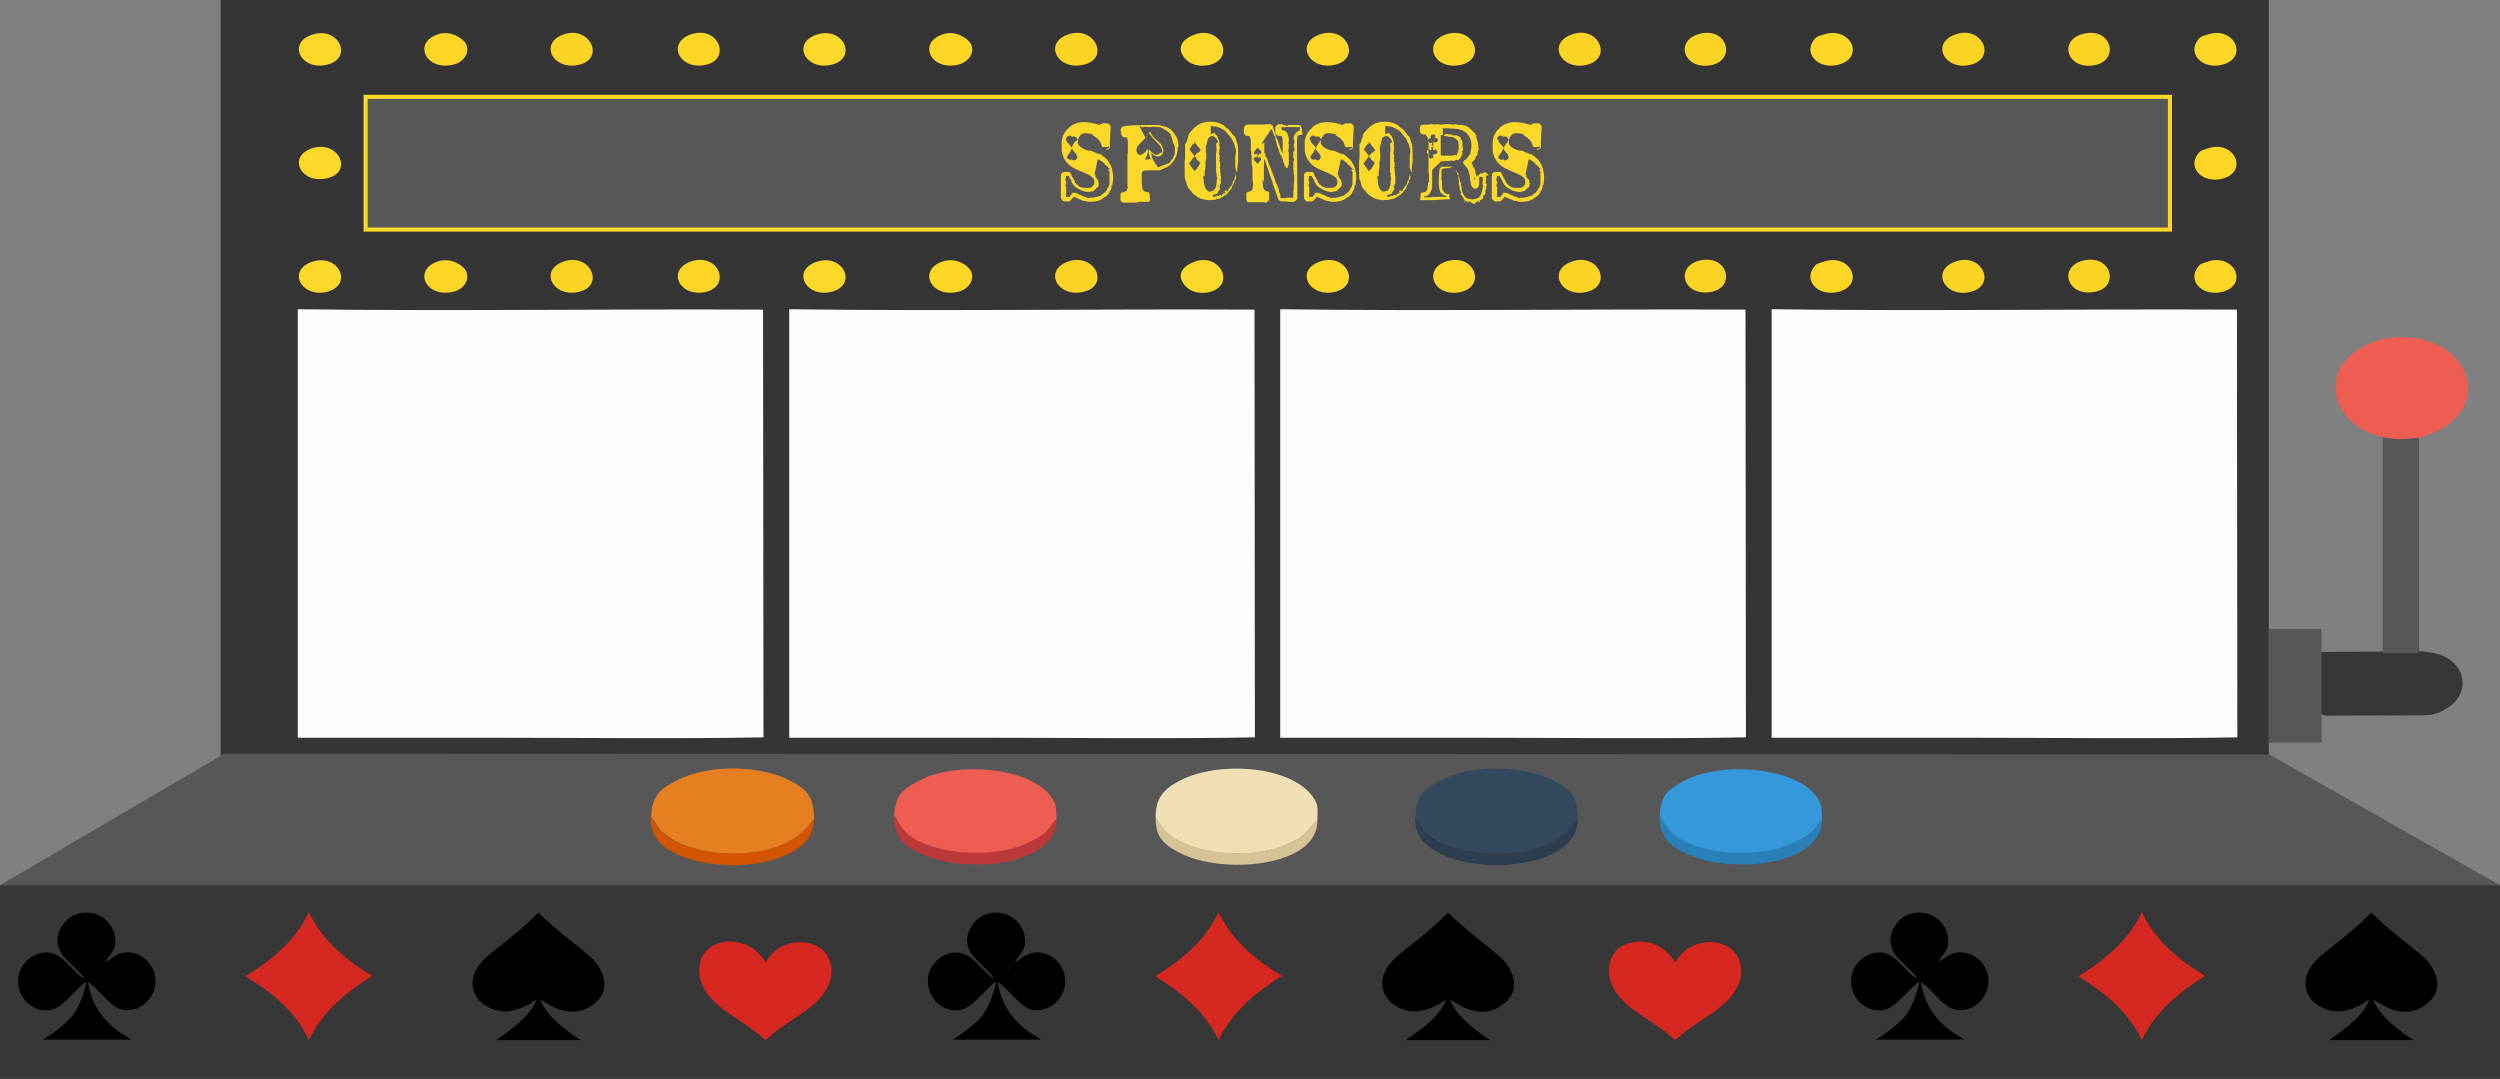 <?xml version="1.0" encoding="utf-8"?>
<!-- Generator: Adobe Illustrator 19.1.0, SVG Export Plug-In . SVG Version: 6.00 Build 0)  -->
<svg version="1.1" id="Layer_1" xmlns="http://www.w3.org/2000/svg" xmlns:xlink="http://www.w3.org/1999/xlink" x="0px" y="0px"
	 viewBox="5.3 572.8 612 264.1" style="enable-background:new 5.3 572.8 612 264.1;" xml:space="preserve">
<rect x="5.3" y="572.8" width="612" height="264.1" fill="#808080" stroke="none"/>
<style type="text/css">
	.st0{fill:#373737;}
	.st1{fill:#353535;}
	.st2{fill:#575757;stroke:#FBD827;stroke-miterlimit:10;}
	.st3{fill:#575757;}
	.st4{fill:#FDFDFD;}
	.st5{fill:none;}
	.st6{fill:#ED5D52;}
	.st7{display:none;fill:#1A1A1A;}
	.st8{display:none;fill:#575757;}
	.st9{display:none;fill:#1F1F1F;}
	.st10{display:none;fill:#595959;}
	.st11{display:none;fill:#121212;}
	.st12{fill:#FCD424;}
	.st13{fill:#FED626;}
	.st14{fill:#FCD828;}
	.st15{fill:#E67E22;}
	.st16{fill:#D35400;}
	.st17{fill:#3498DB;}
	.st18{fill:#2980B9;}
	.st19{fill:#F0DEB4;}
	.st20{fill:#D5C295;}
	.st21{fill:#BB3A39;}
	.st22{fill:#34495E;}
	.st23{fill:#2C3E50;}
	.st24{enable-background:new    ;}
	.st25{fill:#D52821;}
	.st26{fill:#D62821;}
</style>
<path class="st0" d="M574.5,748l24.5-0.1c2.3-0.1,3.8-0.7,5.6-1.9c2.9-1.8,4.6-5.5,2.8-9c-1.8-3.3-5.1-4.6-10.4-4.8l-8.5,0.1
	l-15.2,0.1l-0.1,15.1L574.5,748z"/>
<rect x="59.3" y="572.8" class="st1" width="501.4" height="184.9"/>
<rect id="Jackpot" x="94.8" y="596.5" class="st2" width="441.7" height="32.5"/>
<polygon class="st3" points="5.3,789.5 617.3,789.5 560.8,757.5 60.2,757.3 "/>
<g id="slot1_4_">
	<path id="slot1" class="st4" d="M78.2,753.4h49c20.9,0,44.6,0.3,65-0.1l-0.1-104.7c-37.3-0.2-76.9,0.4-113.9-0.1L78.2,753.4
		L78.2,753.4z"/>
</g>
<rect x="537.8" y="720.5" class="st5" width="12.9" height="27.8"/>
<g id="lever">
	<rect id="stick" x="588.6" y="676.7" class="st3" width="8.9" height="56"/>
	<path id="bulb" class="st6" d="M588.9,679.9c3.6,0.6,4.5,0.4,8.3,0.1c19.3-4.8,14.1-24.2-3.4-24.7c-8.6-0.2-15.6,4.8-16.6,10.4
		C575.9,672.9,581.9,678.5,588.9,679.9z"/>
</g>
<rect x="5.3" y="789.5" class="st0" width="612" height="47.4"/>
<rect x="147.7" y="801.2" class="st7" width="134.2" height="24.8"/>
<path class="st8" d="M410.3,808.6l-16.8-0.1v12.1h16.8l0.2,6.2c3.3-1.2,13.4-8.9,16.7-10.5l2.3-1.8c-2.4-2-6.1-3.8-9.2-6
	c-1.9-1.4-8-5.6-10.2-6.1C410.8,804.3,410.7,806.8,410.3,808.6z"/>
<path class="st8" d="M319.7,809.4l16.8-0.1l0.1,12.1h-16.8l-0.2,6.2c-3.3-1.2-13.4-8.9-16.7-10.5l-2.3-1.8c2.5-2,6.1-3.8,9.3-6
	c1.8-1.3,8-5.6,10.2-6.1C319.3,805,319.4,807.5,319.7,809.4z"/>
<rect x="560.7" y="726.8" class="st3" width="12.9" height="27.8"/>
<polygon class="st9" points="147.7,806.9 282,806.9 282,822.2 147.7,822.2 "/>
<rect x="147.7" y="822.2" class="st10" width="134.2" height="3.8"/>
<rect x="457.1" y="802.4" class="st9" width="20.8" height="22.9"/>
<rect x="470.5" y="802.4" class="st11" width="7.5" height="22.9"/>
<path class="st4" d="M343.8,658.7"/>
<g id="Lights">
	<path class="st12" d="M390.5,636.7c-6.7,2-3.2,9,3.1,7.6C400.2,642.8,396.7,634.8,390.5,636.7z"/>
	<path class="st13" d="M451.9,636.8c-1.9,0.6-2.1,0.6-2.9,1.9c-1.9,3.3,1.8,6.8,6.5,5.5C461.9,642.4,458.3,634.8,451.9,636.8z"/>
	<path class="st13" d="M359.7,636.7c-6.3,1.7-3.6,9,3.1,7.6C369.2,642.9,366.3,634.9,359.7,636.7z"/>
	<path class="st13" d="M328.8,636.7c-6.7,2-3.2,8.9,3.1,7.6C338.6,642.8,335.1,634.9,328.8,636.7z"/>
	<path class="st12" d="M267.2,636.7c-6.6,1.9-3.3,8.9,3.1,7.6C277.1,642.9,273.5,634.9,267.2,636.7z"/>
	<path class="st14" d="M297.9,636.8c-3.1,1.1-4.3,3-3.1,5.1c1,1.8,3.3,3.1,6.6,2.4C307.9,642.6,304,634.7,297.9,636.8z"/>
	<path class="st13" d="M236.4,636.7c-6.5,1.9-3.5,8.9,3.1,7.6c2.5-0.4,4.6-2.7,3.5-5.1C242.2,637.6,239.3,635.9,236.4,636.7z"/>
	<path class="st14" d="M205.5,636.8c-6.5,1.9-3.2,8.8,3.1,7.5C215.4,642.8,211.9,634.9,205.5,636.8z"/>
	<path class="st13" d="M174.8,636.7c-6.6,2-3.2,8.9,3.1,7.6C184.4,642.9,181.3,634.8,174.8,636.7z"/>
	<path class="st12" d="M143.7,636.7c-6.6,1.9-3.3,8.9,3.1,7.6C153.5,642.9,149.9,634.9,143.7,636.7z"/>
	<path class="st13" d="M112.8,636.7c-6.5,1.9-3.5,8.9,3.1,7.6c2.5-0.4,4.6-2.7,3.5-5.1C118.6,637.6,115.7,635.9,112.8,636.7z"/>
	<path class="st14" d="M82,636.8c-6.5,1.9-3.2,8.8,3.1,7.5C91.9,642.8,88.4,634.9,82,636.8z"/>
	<path class="st12" d="M421.3,636.6c-6.2,1.6-3.8,9.1,3.1,7.6C430.3,643,428.2,634.9,421.3,636.6z"/>
	<path class="st12" d="M484.4,636.7c-6.7,2-3.2,9,3.1,7.6C494.2,642.8,490.6,634.8,484.4,636.7z"/>
	<path class="st13" d="M545.9,636.8c-1.9,0.6-2.1,0.6-2.9,1.9c-1.9,3.3,1.8,6.8,6.5,5.5C555.8,642.4,552.2,634.8,545.9,636.8z"/>
	<path class="st12" d="M515.2,636.6c-6.2,1.6-3.8,9.1,3.1,7.6C524.2,643,522.2,634.9,515.2,636.6z"/>
	<path class="st12" d="M390.5,581.1c-6.7,2-3.2,9,3.1,7.6C400.2,587.2,396.7,579.2,390.5,581.1z"/>
	<path class="st13" d="M451.9,581.2c-1.9,0.6-2.1,0.6-2.9,1.9c-1.9,3.3,1.8,6.8,6.5,5.5C461.9,586.8,458.3,579.2,451.9,581.2z"/>
	<path class="st13" d="M359.7,581.1c-6.3,1.7-3.6,9,3.1,7.6C369.2,587.4,366.3,579.4,359.7,581.1z"/>
	<path class="st13" d="M328.8,581.1c-6.7,2-3.2,8.9,3.1,7.6C338.6,587.3,335.1,579.3,328.8,581.1z"/>
	<path class="st12" d="M267.2,581.1c-6.6,1.9-3.3,8.9,3.1,7.6C277.1,587.4,273.5,579.3,267.2,581.1z"/>
	<path class="st14" d="M297.9,581.2c-3.1,1.1-4.3,3-3.1,5.1c1,1.8,3.3,3.1,6.6,2.4C307.9,587,304,579.1,297.9,581.2z"/>
	<path class="st13" d="M236.4,581.1c-6.5,1.9-3.5,8.9,3.1,7.6c2.5-0.4,4.6-2.7,3.5-5.1C242.2,582.1,239.3,580.3,236.4,581.1z"/>
	<path class="st14" d="M205.5,581.2c-6.5,1.9-3.2,8.8,3.1,7.5C215.4,587.3,211.9,579.3,205.5,581.2z"/>
	<path class="st13" d="M174.8,581.1c-6.6,2-3.2,8.9,3.1,7.6C184.4,587.4,181.3,579.2,174.8,581.1z"/>
	<path class="st12" d="M143.7,581.1c-6.6,1.9-3.3,8.9,3.1,7.6C153.5,587.4,149.9,579.3,143.7,581.1z"/>
	<path class="st13" d="M112.8,581.1c-6.5,1.9-3.5,8.9,3.1,7.6c2.5-0.4,4.6-2.7,3.5-5.1C118.6,582.1,115.7,580.3,112.8,581.1z"/>
	<path class="st14" d="M82,581.2c-6.5,1.9-3.2,8.8,3.1,7.5C91.9,587.3,88.4,579.3,82,581.2z"/>
	<path class="st14" d="M82,609c-6.5,1.9-3.2,8.8,3.1,7.5C91.9,615.2,88.4,607.2,82,609z"/>
	<path class="st12" d="M421.3,581.1c-6.2,1.6-3.8,9.1,3.1,7.6C430.3,587.4,428.2,579.3,421.3,581.1z"/>
	<path class="st12" d="M484.4,581.1c-6.7,2-3.2,9,3.1,7.6C494.2,587.2,490.6,579.2,484.4,581.1z"/>
	<path class="st13" d="M545.9,581.2c-1.9,0.6-2.1,0.6-2.9,1.9c-1.9,3.3,1.8,6.8,6.5,5.5C555.8,586.8,552.2,579.2,545.9,581.2z"/>
	<path class="st12" d="M515.2,581.1c-6.2,1.6-3.8,9.1,3.1,7.6C524.2,587.4,522.2,579.3,515.2,581.1z"/>
	<path class="st13" d="M545.9,609.1c-1.9,0.6-2.1,0.6-2.9,1.9c-1.9,3.3,1.8,6.8,6.5,5.5C555.8,614.7,552.2,607,545.9,609.1z"/>
</g>
<g id="Buttons">
	<g id="but1">
		<path class="st15" d="M164.7,772.8c1.1,1.1,1.6,2.6,2.7,3.6c1,0.9,2.7,2.1,4.3,2.8c8.9,4.1,25.6,4,32.2-5l0.7-0.9
			c-0.1-5.1-1.4-7-5.5-9.2c-7.7-4.1-20.1-4.3-28-0.3C167,765.8,164.8,767.7,164.7,772.8z"/>
		<path class="st16" d="M204.5,773.3l-0.7,0.9c-6.5,9-23.2,9-32.2,5c-1.6-0.7-3.3-1.8-4.3-2.8c-1.1-1-1.6-2.5-2.7-3.6
			c0,4.7,2.3,7,6,8.9c3.6,1.8,8.4,2.8,13.6,2.9C194.5,784.6,204.8,781,204.5,773.3z"/>
	</g>
	<g id="but5">
		<path class="st17" d="M411.6,772.6c1.4,1.8,1.7,4.4,6.8,6.7c7.2,3.1,18.1,3.5,25.3,0.3c6.9-3,5.7-4.8,7.6-6c0-2.6,0.1-4.1-1.4-5.9
			c-5.1-7-23.1-8.7-32.2-3.8C413.5,766.1,411.8,767.5,411.6,772.6z"/>
		<path class="st18" d="M451.3,773.4c-1.9,1.3-0.7,3-7.6,6c-7.2,3.1-18.1,2.8-25.3-0.3c-5.1-2.3-5.4-4.8-6.8-6.7
			c-0.2,4.5,1.9,7.2,5.7,9c3.9,1.9,7.9,2.9,13.5,3C440.4,784.7,451.5,781.3,451.3,773.4z"/>
	</g>
	<g id="but3">
		<path class="st19" d="M288.2,772.8c1.7,3.1,3,4.7,6.8,6.4c7.3,3.2,17.8,3.5,25.2,0.4c4.8-2.1,4.6-2.9,7.6-6.1
			c0-2.8,0.4-3.7-1.3-5.9c-5.6-7.4-22.9-8.6-32.4-3.7C290.1,766,288.2,768.2,288.2,772.8z"/>
		<path class="st20" d="M327.8,773.4c-3,3.2-2.7,4.1-7.6,6.1c-7.4,3.1-18,2.8-25.2-0.4c-3.8-1.7-5-3.3-6.8-6.4
			c-0.1,5,1.8,6.7,5.9,8.9c3.5,1.8,8.4,2.8,13.6,2.9C317.6,784.6,328.1,781.3,327.8,773.4z"/>
	</g>
	<g id="but2">
		<path class="st6" d="M224.2,772.6c1.4,1.8,1.7,4.4,6.8,6.7c7.2,3.1,18.1,3.5,25.3,0.3c6.9-3,5.7-4.8,7.6-6c0-2.6,0.1-4.1-1.4-5.9
			c-5.1-7-23.1-8.7-32.2-3.8C226.1,766.1,224.4,767.5,224.2,772.6z"/>
		<path class="st21" d="M263.9,773.4c-1.9,1.3-0.7,3-7.6,6c-7.2,3.1-18.1,2.8-25.3-0.3c-5.1-2.3-5.4-4.8-6.8-6.7
			c-0.2,4.5,1.9,7.2,5.7,9c3.9,1.9,7.9,2.9,13.5,3C253,784.7,264.1,781.3,263.9,773.4z"/>
	</g>
	<g id="but4">
		<path class="st22" d="M351.8,772.8c1,1.1,1.6,2.6,2.7,3.6c1,0.9,2.7,2.1,4.2,2.8c9,4.1,25.7,4,32.2-5l0.7-0.9
			c-0.1-5.1-1.4-7-5.6-9.2c-7.6-4.1-20.1-4.3-28-0.3C354,765.8,351.9,767.7,351.8,772.8z"/>
		<path class="st23" d="M391.5,773.3l-0.7,0.9c-6.5,9-23.2,9-32.2,5c-1.6-0.7-3.2-1.8-4.2-2.8c-1.1-1-1.6-2.5-2.7-3.6
			c0,4.7,2.3,7,6,8.9c3.6,1.8,8.4,2.8,13.6,2.9C381.5,784.6,391.7,781,391.5,773.3z"/>
	</g>
</g>
<g id="slot3">
	<path id="slot1_1_" class="st4" d="M318.7,753.4h49c20.9,0,44.6,0.3,65-0.1l-0.1-104.7c-37.3-0.2-76.9,0.4-113.9-0.1V753.4
		L318.7,753.4z"/>
</g>
<g id="slot2">
	<path id="slot1_2_" class="st4" d="M198.5,753.4h49c20.9,0,44.6,0.3,65-0.1l-0.1-104.7c-37.3-0.2-76.9,0.4-113.9-0.1V753.4
		L198.5,753.4z"/>
</g>
<g id="slot4">
	<path id="slot1_3_" class="st4" d="M439,753.4h49c20.9,0,44.6,0.3,65-0.1l-0.1-104.7c-37.3-0.2-76.9,0.4-113.9-0.1L439,753.4
		L439,753.4z"/>
</g>
<g class="st24">
	<path class="st14" d="M277.8,616.3c0,0.5-0.1,1.2-0.2,1.9c0,0-0.1,0-0.1-0.1c-0.1,0-0.1,0.2-0.1,0.3l0,0.3c0,0.1-0.1,0.3-0.2,0.6
		c-0.1,0.1-0.2,0.2-0.3,0.4c0,0.1-0.1,0.3-0.2,0.5c-0.4,0.5-0.7,0.8-1.1,0.9c-0.2,0.1-0.4,0.3-0.6,0.5c-0.8,0.4-1.7,0.6-2.6,0.6
		c-0.5,0-0.9,0-1.2-0.1c-0.1-0.1-0.1-0.1-0.2-0.1c0,0-0.1,0-0.1,0s-0.1,0-0.1,0c-0.3,0-0.7-0.2-1.4-0.5s-1.1-0.5-1.3-0.5
		c-0.5,0.7-0.9,1.1-1.1,1.1h-1.4c-0.1-0.1-0.3-0.4-0.6-0.7v-2.3c0,0,0-0.3,0-0.8s0-0.8,0-0.8v-1.3h0c0.1-0.1,0-0.4,0-0.7
		c0,0,0.1-0.1,0.2-0.3c0.2-0.2,0.3-0.3,0.4-0.3c0.5,0,0.9,0,1.1,0c0.2,0,0.3,0,0.3,0c0.2,0,0.3,0.2,0.5,0.5c0,0.2,0.1,0.4,0.3,0.7
		c0,0,0.1,0.3,0.4,0.7c0.2,0.3,0.3,0.5,0.2,0.7c0.1,0,0.2,0.1,0.3,0.2c0,0.1,0.1,0.2,0.2,0.3c0.1,0,0.2,0,0.3,0.2
		c0.2,0.2,0.3,0.3,0.4,0.3c0.4,0.2,0.8,0.3,1.3,0.3h0.8c0.5,0,0.8-0.1,1.1-0.4c0.3-0.3,0.4-0.6,0.4-1.1c0-0.6-0.3-1-1-1.5
		c-0.4-0.2-1.1-0.6-2.2-1c-1-0.4-1.8-0.8-2.4-1.2c-0.9-0.6-1.5-1.3-1.9-2.2c-0.3-0.7-0.5-1.3-0.5-1.9l0-2.3c0.2-1.1,0.7-2.1,1.5-2.9
		c0,0,0,0.1,0,0.1c0.4-0.6,1-1,1.8-1.3c0.7-0.3,1.4-0.4,2.2-0.4c0.7,0,1.5,0.1,2.4,0.3c0.9,0.2,1.3,0.4,1.3,0.4c0,0,0.2-0.1,0.4-0.2
		c0.2-0.1,0.4-0.2,0.4-0.2h1.4c0.4,0.4,0.6,0.6,0.6,0.6c0,0,0,0.2,0,0.4l-0.2,3.6v1.2c0,0.1,0,0.2,0,0.2c-0.1,0.1-0.3,0.3-0.4,0.4
		h-0.7c0.2-0.1,0.4-0.2,0.7-0.3c0.1,0,0.2-0.1,0.2-0.2c0-0.1,0-0.2-0.1-0.3c0,0.1-0.1,0.2-0.3,0.2c-0.8,0-1.2,0-1.2,0
		c-0.1-0.1-0.2-0.4-0.4-0.9c-0.1-0.4-0.3-0.7-0.6-0.8c0,0,0,0,0.1-0.1c-0.2-0.1-0.4-0.3-0.6-0.5c0,0-0.1,0-0.2-0.1
		c-0.2-0.2-0.5-0.4-1-0.6c0.2,0,0.3,0,0.5,0c-0.3-0.1-0.4-0.2-0.3-0.2c0,0-0.1,0-0.2,0c-0.1,0-0.1,0-0.2,0c0.1,0,0,0-0.2-0.1
		c-0.1,0-0.2,0-0.4,0c-0.3-0.1-0.5-0.1-0.6-0.1c-0.5,0-0.9,0.1-1.2,0.4s-0.6,0.7-0.7,1.3c0,0.3-0.1,0.5-0.1,0.4
		c0,0.6,0.4,1.2,1.2,1.6c0.7,0.4,1.3,0.6,1.9,0.6c0,0,0.1,0,0.1,0c0.1,0,0.5,0.2,1.4,0.6c0.2,0.1,0.6,0.2,1.1,0.3
		c0.1,0.1,0.4,0.3,0.7,0.6c0.8,0.5,1.5,1.4,2,2.8l0,0.1C277.7,615.1,277.8,615.6,277.8,616.3z M277,614.3c-0.1-0.2-0.2-0.3-0.2-0.3
		c0,0,0,0,0,0c0,0,0,0-0.1,0c0,0-0.1-0.1-0.2-0.3s-0.2-0.3-0.2-0.3s0,0,0,0c0,0,0,0-0.1,0c-0.1,0-0.2,0-0.1-0.1c0,0,0.1-0.1,0-0.1
		h-0.2c-0.1,0-0.2-0.1-0.3-0.3c0.1,0,0.1,0,0.2-0.1c-0.2-0.1-0.3-0.1-0.4-0.1c0-0.1,0-0.2,0-0.1c-0.2-0.2-0.6-0.4-1.1-0.8h-0.2
		l0.1,0.1c0,0-0.1,0-0.2,0c-0.1,0.7-0.4,1.8-0.7,3.3c0,0,0,0.1-0.1,0.2c0.1,0.1,0.2,0.2,0.3,0.3c-0.1,0.1-0.1,0.1-0.1,0.2
		c0,0.1,0.1,0.3,0.4,0.6c0.2,0.3,0.4,0.5,0.4,0.7c-0.1,0.1-0.1,0.2-0.1,0.1c0.1,0.2,0.2,0.4,0.2,0.5c0,0,0,0.1-0.1,0.2
		c0,0.1,0.1,0.2,0,0.3c-0.1,0.3-0.3,0.5-0.4,0.5c0,0,0-0.1,0-0.1c-0.1,0.2-0.3,0.4-0.5,0.6c0,0,0,0,0,0c0,0.1-0.3,0.2-0.6,0.4
		c0,0,0,0,0-0.1c0,0,0,0,0,0c0,0-0.2,0-0.4,0.1s-0.3,0.1-0.4,0.1c-0.6,0-1.1-0.1-1.6-0.3c-0.6-0.2-1-0.5-1.4-0.7
		c-0.1,0-0.4-0.3-1-0.9c0,0,0-0.1,0-0.1c-0.1-0.2-0.2-0.4-0.4-0.7c0,0,0.1,0,0.1,0c0-0.1-0.1-0.2-0.3-0.5c-0.2-0.3-0.3-0.5-0.3-0.6
		c0,0,0-0.1,0-0.1c-0.2,0-0.4,0-0.7,0c-0.1,0.5-0.2,0.9-0.2,1.1c0,0.1,0.1,0.2,0.2,0.2l0,0.9c0-0.1-0.1-0.1-0.1-0.2
		c0,0,0,0.1-0.1,0.1l0,0.1c0,0,0,0.1,0.1,0.3s0.1,0.3,0.1,0.3c0,0.1,0,0.4,0,0.7c0,0,0,0.1,0,0.1c0,0,0,0.1,0,0.1
		c0,0.9,0,1.4-0.1,1.5c0.1-0.1,0.3-0.1,0.4-0.1c0,0,0.1,0,0.2,0c0.1,0,0.1,0,0.2,0c0,0,0.1,0,0.1,0c0,0,0.1,0,0.1,0
		c0-0.1,0.1-0.2,0.1-0.3c0.2-0.2,0.4-0.4,0.6-0.5c0,0-0.1,0-0.3,0.1c0,0,0-0.1,0.1-0.2c0.1-0.1,0.2-0.1,0.2-0.1c0.5,0,0.9,0,1.1,0.1
		c-0.1,0-0.1,0-0.2,0c0.1,0.1,0.2,0.1,0.2,0.1c0,0,0.1,0,0.1,0c0,0,0.1,0,0.1,0s0.1,0,0.1,0.1c0,0-0.1,0-0.1,0
		c0.2,0.1,0.5,0.2,0.9,0.3c0.1,0.1,0.2,0.2,0.4,0.3c0,0,0.2,0.1,0.5,0.1c0.2,0,0.4,0.1,0.4,0.3h0.3l0.3-0.1c0,0,0.2,0,0.5,0
		c0.3,0,0.4,0,0.4,0c0,0,0.3-0.1,0.8-0.2c0.5-0.2,0.8-0.2,1.1-0.3c0.1,0,0.1,0,0.2,0c0,0-0.1-0.1-0.2-0.1c0.2-0.1,0.6-0.4,1-0.7
		c0.1-0.1,0.2-0.3,0.3-0.5c0,0,0.1,0,0.2-0.1c0-0.2,0.1-0.3,0.1-0.4c0.1-0.1,0.2-0.3,0.3-0.3c0-0.2,0-0.4,0.1-0.5
		c0.1-0.1,0.1-0.2,0.1-0.2v-1.1c0-0.7,0-1.2,0-1.4c-0.1,0-0.1,0-0.1-0.1c0.1,0,0.2-0.1,0.2-0.2l-0.4-0.7c0,0,0.1,0,0.1,0
		c0-0.1,0-0.2,0-0.2c0,0,0.1,0.1,0.2,0.1c0.1,0.1,0.2,0.1,0.2,0.1c0-0.2,0-0.3,0-0.3L277,614.3z M266.1,618.6L266.1,618.6l-0.1-0.1
		h0.1V618.6z M269,611.1c0-0.1-0.1-0.1-0.1-0.2s-0.1-0.2-0.1-0.3c-0.1-0.1-0.2-0.3-0.5-0.6s-0.5-0.6-0.5-0.8c0,0,0,0-0.1,0.1
		c0,0,0-0.1,0-0.2c-0.1,0.2-0.2,0.5-0.4,0.9c-0.2,0.3-0.4,0.6-0.7,0.9c0,0.1-0.1,0.2-0.1,0.4c0,0.1,0.1,0.3,0.3,0.4
		c0.2,0.2,0.4,0.2,0.5,0.2c0.1,0,0.3,0,0.4-0.1c0,0,0.1,0.1,0.2,0.1c0,0,0,0,0,0.1c0.1,0,0.2,0.1,0.2,0.1c0,0,0.1,0,0,0c0,0,0,0,0,0
		c0,0,0.1,0,0,0s0,0,0,0c0.1,0,0.3-0.1,0.4-0.2l0.1,0.1c0.2-0.2,0.3-0.4,0.3-0.4c0,0,0-0.1,0-0.1s0,0,0,0c0,0,0,0,0.1,0
		c0-0.1,0-0.2,0-0.3C269,611.2,269.1,611.2,269,611.1z M269.1,606.9c0-0.1-0.1-0.2-0.2-0.3c-0.2-0.3-0.5-0.4-0.7-0.4
		c-0.2,0-0.3,0-0.5,0.1c-0.2-0.2-0.3-0.3-0.4-0.3c0,0-0.1,0-0.2,0c-0.1,0-0.1,0-0.2,0c-0.1,0.1-0.2,0.2-0.5,0.4c0,0,0,0.1,0,0.2
		l-0.1-0.1c0,0,0,0.1,0,0.1c0,0.1,0.1,0.2,0,0.2l-0.1,0.1c0,0,0.1,0.1,0.2,0.5c0.1,0.2,0.3,0.4,0.6,0.7s0.5,0.6,0.5,0.8
		c0,0,0,0,0.1-0.1c0,0,0,0.1,0,0.1c0,0.1,0,0.1,0,0.1c0.1-0.4,0.5-1,1-1.7C269,607.2,269.1,607.1,269.1,606.9z M267.6,609.4
		l-0.1,0.2l0,0L267.6,609.4L267.6,609.4z M268,608.6l-0.1,0.2l-0.1,0L268,608.6L268,608.6z M273.7,606.4l-0.3-0.2l0,0L273.7,606.4
		L273.7,606.4z M274.7,607.9l0,0.2l0,0L274.7,607.9L274.7,607.9z M274.9,608.6L274.9,608.6l-0.1-0.1l0.1,0L274.9,608.6z
		 M276.4,613.8L276.4,613.8l-0.2-0.1l0.1,0L276.4,613.8z M276.7,608.8v-0.1h-0.1L276.7,608.8L276.7,608.8z"/>
	<path class="st14" d="M293.6,609.1c0,1-0.3,1.9-0.8,2.8c-0.6,1-1.4,1.7-2.5,2.1c-0.2,0.1-0.5,0.2-0.8,0.4c-0.3,0.1-0.8,0.1-1.4,0.1
		h-1.6c-0.5,0-0.7,0-0.8,0c-0.1,0-0.2,0.1-0.4,0.1c0,0-0.2,0.1-0.4,0.3l-0.1,0.1v2.5c0,0.3,0.1,0.9,0.2,1.6c0.1,0.2,0.2,0.4,0.5,0.6
		c0,0,0.3,0.1,0.7,0.1c0.3,0.1,0.5,0.2,0.5,0.3c0,0.3,0.1,0.6,0.1,1.2c0,0.3,0,0.5,0,0.6c-0.1,0.2-0.2,0.3-0.5,0.3
		c-0.2,0-0.4,0-0.5,0c0,0-0.1,0-0.1,0c0,0,0,0,0,0c0,0,0,0,0,0c0,0-0.3,0-0.7,0c-0.4,0-0.7,0-0.7,0c0,0-0.1,0-0.1,0s-0.1,0-0.1,0
		c0,0-0.2,0-0.3,0.1c-0.2,0.1-0.3,0.1-0.3,0.1c-0.8,0-1.2,0-1,0c-0.2,0-0.5,0-1,0c-0.5,0-0.7,0-0.8,0c0,0-0.1,0-0.1,0
		c0,0-0.1,0-0.1,0c0,0-0.1,0-0.2,0c-0.1,0-0.2,0-0.2,0c0,0-0.1-0.1-0.3-0.3s-0.2-0.3-0.2-0.3c0-0.6,0-1,0-1.2s0-0.4,0-0.3
		c0-0.1,0.2-0.3,0.6-0.6v0.2c0,0,0,0,0.1,0c0.2,0,0.3-0.1,0.3-0.2c0.1,0,0.2,0,0.4-0.1c0.2-0.3,0.3-0.5,0.3-0.7c0,0,0,0,0.1-0.1
		c0-0.1,0-0.3-0.1-0.4v0V617v-6.1c0-0.2,0-0.5,0.1-0.8c0,0,0,0,0-0.1c0,0,0-0.1,0-0.1c0-0.3,0-0.6,0-1.1c0-0.5,0-0.9,0-1.1
		c0,0,0,0,0,0.1l0,0v0c0,0,0.1,0,0.1,0c0,0,0-0.1-0.1-0.2c0-0.1,0-0.4-0.1-0.7c-0.1-0.3-0.2-0.5-0.3-0.5c-0.1,0-0.2,0-0.5,0
		c-0.2,0-0.3-0.1-0.4-0.2c0,0-0.2-0.2-0.4-0.6v0c0,0,0-0.2,0-0.3c0,0,0.1-0.1,0.1-0.2c0,0,0-0.1-0.1-0.1c0,0-0.1-0.1-0.1-0.1
		c0,0,0-0.1,0-0.2c0-0.1,0.1-0.2,0.1-0.2c0-0.1,0-0.2,0-0.3c0.1-0.1,0.2-0.2,0.4-0.4c0.2-0.1,0.5-0.1,0.9-0.2c0.3,0,0.7,0,1.2-0.1
		l2.7-0.1h3.7c0.4,0,0.9,0.1,1.6,0.3c0.7,0.2,1.1,0.4,1.3,0.5c0.2,0.1,0.5,0.4,0.9,0.8c0.4,0.5,0.7,1,0.9,1.3
		c0.3,0.6,0.5,1.4,0.5,2.2c0,0-0.1,0-0.1,0c0,0,0,0.1,0.1,0.2s0.1,0.2,0.1,0.2C293.6,608.6,293.6,608.8,293.6,609.1z M289.8,609.9
		c0-0.7-0.4-1.4-1.1-2.1c-1-1-1.7-1.8-2.1-2.4c0,0-0.1,0.2-0.3,0.4c-0.3,0.5-1,1.2-1.9,2.1c-0.6,0.6-0.9,1.1-0.9,1.6
		c0,0.3,0.1,0.6,0.2,0.8c0.2,0.3,0.4,0.4,0.7,0.4c0.3,0,0.6-0.1,0.9-0.4c0.3-0.2,0.6-0.5,0.7-0.9h0.3c0,0.1,0,0.1,0,0.3s0,0.2,0,0.2
		c0,0.3-0.1,0.7-0.3,1.1c-0.2,0.4-0.3,0.7-0.5,0.9c0.2,0,0.3-0.1,0.4-0.1c0.9,0,1.3,0,1.2,0c-0.4-0.5-0.6-1.3-0.6-2.2
		c0,0,0.1-0.1,0.2-0.2c0.1,0.2,0.3,0.5,0.7,0.8c0.4,0.3,0.7,0.5,1,0.5c0.4,0,0.7-0.2,0.9-0.5C289.8,610.3,289.8,610.1,289.8,609.9z
		 M292.7,608.3c0,0-0.1-0.3-0.3-0.8c0-0.2-0.1-0.5-0.2-0.9c0,0-0.1-0.3-0.4-0.7c0.1,0,0.2,0,0.2,0c-0.3-0.6-1.1-1.2-2.5-1.9
		c-0.2-0.1-0.4-0.1-0.8-0.1c0.1,0,0.1,0,0,0c-0.1,0-0.3,0-0.5-0.1c0,0.1,0,0.1-0.1,0.1c-0.1,0-0.2-0.1-0.5-0.2
		c-0.1,0.1-0.1,0.2-0.2,0.2c0-0.1-0.1-0.1-0.1-0.1c0,0,0,0-0.1,0.1c0,0-0.1,0-0.3,0c-0.2,0-0.2,0-0.3,0H286c-0.1,0-0.1,0-0.1-0.1
		c0,0,0,0-0.2,0c0,0,0,0-0.1,0.1c-0.1,0-0.1,0-0.3,0c-0.1,0-0.2,0-0.2,0c-0.3,0-0.5,0-0.5,0c0-0.1,0-0.2,0-0.2c-0.1,0-0.1,0-0.1-0.1
		c-0.2,0-0.3,0.1-0.3,0l1.5,2.9c0.2-0.2,0.4-0.5,0.7-0.8c0.1-0.2,0.2-0.3,0.2-0.5c0-0.1,0.1-0.1,0.2-0.1c0,0,0.1,0,0.1,0
		c0.1,0.3,0.4,0.8,1,1.5c0.1,0.1,0.5,0.4,1,0.9c0.4,0.3,0.7,0.7,0.9,1.2c0.2,0.4,0.3,0.7,0.3,0.9c0,0,0,0.1,0,0.2
		c0,0.3-0.1,0.6-0.4,0.9c-0.3,0.3-0.6,0.4-0.9,0.4c-0.2,0-0.4,0-0.6-0.1c0,0,0-0.1,0-0.1c0,0,0,0-0.1,0c-0.1,0-0.2,0-0.3-0.1
		c-0.2-0.2-0.4-0.4-0.7-0.6v0.3c0,0,0.1,0.1,0.1,0.1s0,0.2,0.1,0.4c0,0-0.1,0-0.1,0l0.1,0.2c0,0,0,0,0,0c0,0.1,0,0.3,0.2,0.5
		c0,0.2,0.1,0.4,0.4,0.7c0,0,0,0.1,0,0.1c0.2,0.2,0.3,0.5,0.6,0.8c0.1,0.1,0.1,0.3,0.2,0.5l2.9-1.1c0.1-0.2,0.3-0.5,0.6-0.9
		c0,0,0.1,0,0.2-0.1c0,0,0-0.1,0-0.1c0-0.1,0.1-0.2,0.2-0.5c0.1-0.2,0.2-0.3,0.2-0.4c0.1-0.4,0.1-0.6,0.1-0.7v-1.5
		C292.7,608.5,292.7,608.4,292.7,608.3C292.7,608.4,292.7,608.4,292.7,608.3L292.7,608.3z"/>
	<path class="st14" d="M308.4,610.5c0,0.9,0,1.4,0,1.7c-0.1,0.7-0.1,1.2-0.2,1.5c0,0.4,0,0.8,0,1.2c-0.2-0.1-0.3-0.3-0.3-0.4
		s-0.1-0.3-0.2-0.5V611c0-0.1,0-0.3,0.1-0.6c0-0.3,0.1-0.4,0.1-0.5c0,0,0-0.1-0.1-0.3c0-0.2,0-0.4,0-0.5c-0.1-0.1-0.2-0.2-0.2-0.4
		c0-0.3-0.1-0.5-0.1-0.5l-0.5-1c0-0.1-0.1-0.3-0.3-0.6l0,0c-0.2-0.2-0.5-0.6-0.9-1.1c-0.1-0.1-0.3-0.3-0.4-0.5l0,0
		c-0.3-0.2-0.6-0.5-1.1-0.7c-0.4-0.2-0.8-0.4-1.2-0.5c-0.1-0.1-0.3-0.1-0.6,0c0,0-0.2-0.1-0.3-0.1c-0.2,0-0.3,0-0.4,0
		c0,0-0.1,0-0.1,0v1.8c0,0,0,0.1,0.1,0.1c0.5-0.1,0.6-0.2,0.5-0.2c0,0,0,0.1,0,0.1s0.1,0,0.1-0.1c0,0,0.1-0.1,0.1-0.1
		c0,0,0.1,0,0.1,0c0,0,0.1,0.1,0.1,0.1c0,0,0.1,0.1,0.1,0.2c0,0.1,0.1,0.2,0.2,0.2c0,0,0,0,0,0c0,0,0,0,0,0c0,0,0.1,0.1,0.2,0.2
		c0.1,0.1,0.2,0.2,0.2,0.2l-0.1,0.1c0.3,0.4,0.4,0.8,0.5,1.4c0,0,0.1,0.1,0.1,0.1c0,0-0.1,0.1-0.1,0.2s-0.1,0.1-0.1,0.1
		c0,0,0,0.1,0.1,0.2c0.1,0.1,0.1,0.1,0.1,0.2c0,0.1-0.1,0.1-0.2,0.1c0.1,0.1,0.2,0.2,0.2,0.3c0,0.2,0,0.5-0.1,0.7
		c0,0-0.1,0.1-0.1,0.2c0.1,0,0.2,0.1,0.2,0.2v0.1c0,0,0,0-0.1,0c0,0-0.1,0-0.1,0l-0.1,0.1c0,0.1,0.1,0.2,0.2,0.2c0,0.1,0,0.2,0,0.3
		c0,0.1,0.1,0.1,0.1,0.1c0,0.1,0,0.4-0.1,0.7v0c0,0-0.1,0-0.1,0.1c0,0,0.1,0,0.2,0.1v0.3h-0.1c0,0.1,0,0.2,0,0.4c0,0,0.1,0,0.1,0
		s0.1,0,0.1,0c0,0.1,0,0.3,0,0.5c0,0,0,0,0,0v0.9c-0.1,0-0.1,0-0.2,0c0,0.1,0.1,0.2,0.2,0.2c0,0.9,0.1,1.2,0.1,1.1
		c0,0-0.1,0-0.1,0.1c0,0,0,0,0.1,0c0,0,0,0,0,0c0,0.3,0,0.5,0,0.6c0,0,0,0.1,0.1,0.2c0,0.1,0,0.3,0,0.6c0,0,0,0.1-0.1,0.2
		c0,0.2,0.1,0.4,0.1,0.7c0,0.3-0.1,0.4-0.3,0.5c0,0,0,0.1,0.1,0.2v0.2c0,0,0,0-0.1,0c0,0-0.1,0-0.1,0c0,0-0.1-0.1-0.2-0.2
		c0.1,0,0,0-0.1,0.1c0,0,0.1,0,0.2,0.1c0.1,0,0.1,0.1,0.1,0.2c0,0,0-0.1,0-0.1l0,0.1l0.1,0.1c0,0.1,0,0.1,0,0.1c0,0.1,0,0.1,0.1,0.2
		c0,0,0,0,0,0.1c0,0,0,0.1,0,0.1c0,0-0.1,0-0.1-0.1c0,0,0,0-0.1,0c0,0.1,0.1,0.2,0.1,0.2c0,0-0.1,0-0.1,0c0,0.1-0.1,0.1-0.1,0.2
		c-0.1,0.1-0.2,0.2-0.4,0.4c0,0,0.1,0,0.2,0c0,0-0.1,0.2-0.3,0.4c0.1,0,0,0-0.3-0.1c-0.1,0.2-0.1,0.3-0.1,0.3c0-0.1-0.1-0.1-0.1-0.1
		c-0.2,0-0.2,0-0.2,0.1c0,0,0,0,0,0c0,0,0,0-0.1,0c0,0,0,0,0,0c0,0,0,0,0,0c0,0-0.1,0-0.2-0.1l0,0v0.5c0.1,0,0.2,0.1,0.2,0.1
		c0,0,0.1,0,0.2,0c0.1,0,0.1,0,0.2,0c0,0,0.1-0.1,0-0.2c0.1,0,0.2,0,0.3-0.1c0.1,0.1,0.1,0.2,0.1,0.2c0-0.1,0.1-0.2,0.1-0.3
		c0,0,0.1,0.1,0.1,0.1c0,0.1,0.1,0.1,0.2,0.1c0,0,0-0.1,0.1-0.1c0-0.1,0.1-0.1,0.1-0.2c0,0,0.1,0,0.2,0c0.1,0,0.1,0,0.2,0
		c0,0.2,0.1,0.3,0.2,0.3c0.1-0.1,0.1-0.3,0-0.5c0.1,0,0.2,0,0.3,0.1c0,0,0,0,0.1-0.1l0-0.2c0,0,0-0.1,0-0.1c0,0,0.1,0,0.1,0
		s0.1,0,0.1,0c0,0,0,0.1-0.1,0.2l0.1,0.1c0,0,0.1-0.1,0.2-0.2c0,0,0-0.1-0.1-0.1c0,0,0,0,0.1-0.1c0,0,0.1-0.1,0.1-0.1
		c0,0-0.1,0-0.2-0.1c0-0.1,0-0.1,0-0.1s0.1-0.1,0.1-0.2h0.1c0,0.1,0.2,0.2,0.3,0.2c0.2,0,0.3,0,0.3,0l0.1-0.1c0-0.1,0-0.1-0.1-0.1
		c0.1-0.1,0.2-0.3,0.2-0.5l0.1,0.1c0.2-0.2,0.3-0.5,0.4-0.7c0,0,0.1-0.1,0.2,0c0.1-0.3,0.3-0.7,0.4-1.3h0.2c0,0,0-0.1,0-0.3
		c0-0.1,0.1-0.2,0.1-0.3h0.1c0.1-0.1,0.1-0.2,0-0.3c0-0.4,0.1-0.6,0.2-0.7c0.1,0.1,0.1,0.2,0.1,0.2c0,0-0.1,0-0.1-0.1l-0.1,0.1v0.2
		c0,0,0.1,0,0.1,0c0.1,0.1,0.1,0.2,0.1,0.3c0,0.1,0,0.3-0.1,0.5c0,0,0,0.1,0,0.4c0,0-0.1-0.1-0.2-0.3c-0.1,0-0.2,0.1-0.2,0.1
		c0,0,0,0.1,0.1,0.1s0.1,0.1,0.1,0.1c0,0,0,0-0.1,0.1c0,0,0,0.1,0,0.2c0,0.1-0.1,0.3-0.2,0.5c-0.2,0.3-0.3,0.4-0.3,0.5
		c-0.1,0.4-0.3,0.8-0.6,1.1c-0.1,0.1-0.3,0.3-0.6,0.7c-0.4,0.4-0.6,0.6-0.7,0.6l-0.1-0.1c0,0.1-0.1,0.2-0.2,0.3
		c-0.3,0.1-0.5,0.3-0.7,0.4c-0.2,0.1-0.5,0.2-0.7,0.2c0,0-0.1,0-0.1,0c0,0-0.1,0-0.1,0c0,0-0.1,0-0.2,0.1c-0.1,0.1-0.2,0.1-0.3,0.1
		c-0.5,0-0.9,0.1-1.4,0.1c-0.6,0-1-0.1-1.3-0.2c-0.1,0-0.3,0-0.6-0.1c-0.2-0.1-0.6-0.3-1.2-0.6c0,0,0,0,0-0.1c0-0.1-0.1-0.1-0.2-0.2
		l-0.1,0.1c-0.4-0.4-0.7-0.6-0.7-0.7c-0.2-0.2-0.4-0.5-0.5-0.6c-0.1-0.1-0.2-0.2-0.3-0.3c-0.2-0.2-0.4-0.6-0.6-1.1
		c0-0.2-0.1-0.5-0.2-0.9c0-0.1-0.1-0.2-0.2-0.3c-0.1-0.6-0.1-1.2-0.1-1.8v-2.7c0,0,0-0.2,0.1-0.7c0-0.5,0.1-0.8,0-1c0,0,0,0,0,0.1
		c0,0.1,0-0.3,0-1.2c0-0.7,0-1.2,0-1.4c0-0.1,0.1-0.2,0.3-0.3c0,0,0-0.1,0-0.1c0-0.1,0.1-0.2,0.2-0.3c0,0-0.1,0-0.1,0v-0.2
		c0.1-0.1,0.2-0.3,0.3-0.7c0.1-0.5,0.2-0.7,0.2-0.8c0.1-0.2,0.3-0.5,0.7-0.9c0.4-0.5,0.8-0.8,1.1-1.1c0.7-0.5,1.3-0.8,1.8-0.9
		c0.7-0.2,1.3-0.2,1.8-0.2c1.2,0,2.3,0.3,3.2,0.9c0.1,0.1,0.3,0.3,0.6,0.6c0.1,0.1,0.4,0.2,0.6,0.4c0.1,0.1,0.5,0.6,1.1,1.4
		c0,0-0.1,0-0.1,0c0,0,0.1,0.1,0.2,0.1c0.1,0.1,0.2,0.1,0.2,0.1c0.2,0.3,0.4,0.8,0.6,1.6C308.4,608.3,308.4,609.2,308.4,610.5z
		 M299.2,609.6c0,0-0.1-0.1,0-0.3c0,0,0,0-0.1,0c0,0-0.1,0-0.1,0c0,0,0,0,0-0.1c-0.1-0.2-0.2-0.3-0.3-0.4c0,0-0.1,0-0.2-0.1
		c0,0,0.1,0,0.2,0c-0.1,0-0.2-0.2-0.5-0.4c0-0.1,0-0.2,0-0.2c-0.2-0.1-0.4-0.3-0.3-0.5h-0.2c0,0.2-0.1,0.4-0.2,0.5c0,0,0,0-0.1,0
		c0,0-0.1,0-0.1,0c-0.5,0.8-0.8,1.2-0.8,1.3c0,0,0.2,0.3,0.6,0.8c0.4,0.5,0.6,0.8,0.6,0.8c0,0.1-0.1,0.3-0.3,0.5
		c-0.1,0-0.2,0.1-0.2,0.2c-0.5,0.7-0.8,1.1-0.8,1.2c0,0,0.4,0.5,1.3,1.8c0.3-0.3,0.6-0.5,0.8-0.8c0-0.2,0-0.2-0.1-0.1c0,0,0,0,0-0.1
		c0,0,0,0,0.1,0c0,0,0,0,0.1,0c0.1-0.2,0.2-0.4,0.3-0.6c0,0,0.1,0,0.1,0c0,0,0-0.1,0-0.2c0,0,0,0,0.1,0c0,0,0-0.1,0-0.3l-0.1,0
		c0,0-0.1,0-0.1,0c0,0,0,0,0-0.1c0-0.2-0.1-0.4-0.4-0.4l-0.1-0.1c0,0,0.1,0,0.2,0c-0.1,0-0.2,0-0.2,0c0,0-0.1-0.1-0.3-0.4
		c0-0.1,0-0.1,0-0.2c-0.1-0.1-0.1-0.1-0.2-0.2c-0.1-0.1-0.2-0.2-0.2-0.2c0,0,0.1-0.1,0.2-0.2c0-0.1,0.2-0.2,0.4-0.3
		c-0.1-0.2-0.1-0.2-0.1-0.2l0.1-0.1c0,0,0,0,0,0.1s0,0,0,0.1c0-0.1,0-0.1,0.1,0c0-0.1,0-0.2-0.1-0.1c0,0,0,0,0-0.1c0,0,0,0,0.1,0
		c0,0,0.1,0,0.1,0C298.8,610.2,298.9,609.9,299.2,609.6C299.2,609.6,299.2,609.6,299.2,609.6z M298.3,614.2l-0.1,0.1l0,0
		L298.3,614.2L298.3,614.2z M300.1,612.6v-0.2H300L300.1,612.6L300.1,612.6z M303.5,607.5c-0.1,0-0.1-0.1-0.1-0.2c0-0.1,0-0.2,0-0.1
		c-0.1-0.1-0.2-0.3-0.4-0.5c-0.3-0.4-0.6-0.6-0.9-0.6c-0.5,0-0.9,0.2-1.1,0.7c-0.1,0.2-0.2,0.7-0.3,1.4c0,0,0,0.1-0.1,0.2
		s-0.1,0.1-0.1,0.2c0,0,0,0.1,0,0.2s0,0.2,0,0.2c0,0.4,0,0.7,0,1.1c0,0.1,0,0.2,0.1,0.2v1.1c0,0,0,0.2-0.1,0.5
		c0,0.3-0.1,0.5-0.1,0.5v1.4c0,0.1,0,0.3-0.1,0.5c-0.1,0.3-0.1,0.8-0.1,1.7c-0.1-0.1-0.3-0.2-0.3-0.3c0,0,0,0,0,0.1c0,0,0,0.1,0,0.1
		c0-0.1,0,0,0,0.4c0,0,0,0.1,0,0.2c0,0.1,0,0.1,0,0.2c0,0,0,0,0.1,0.1c0,0.1,0,0.2,0,0.3c0,0.1,0,0.2,0,0.3c0,0.1,0,0.1,0,0
		c0,0-0.1,0-0.1,0c0.1,0.1,0.1,0.2,0.2,0.4c0,0.2,0,0.4,0.1,0.6c0.1,0.3,0.2,0.5,0.4,0.8c0.3,0.3,0.5,0.5,0.7,0.5c0,0,0,0,0,0
		c0,0,0,0,0.1,0c0,0,0.1,0,0.1,0c0,0,0.1,0,0.1,0c0,0,0.1,0,0.3-0.1c0.1,0,0.2-0.1,0.3-0.1c0,0,0.1,0,0.2,0c0.1-0.2,0.2-0.3,0.4-0.6
		c0.1-0.2,0.2-0.6,0.3-1c0-0.2,0-0.6,0.1-1.2c0,0,0.1,0,0.1,0v-0.2c-0.1-0.1-0.2-0.1-0.1-0.2l0-0.2c-0.1-0.1-0.1-0.1-0.1-0.1
		c0-0.2,0-0.5,0.1-0.6c0,0,0-0.1-0.1-0.1s0-0.2-0.1-0.4s0-0.3,0-0.3v-3.8c0,0,0-0.2,0-0.5c0-0.3,0.1-0.5,0.1-0.6c0-0.1,0-0.2,0-0.2
		c0,0,0,0,0-0.2c0-0.1-0.1-0.5-0.1-1.3c0-0.1,0.1-0.1,0.2-0.2C303.4,607.7,303.4,607.6,303.5,607.5z M305.8,619.2c0,0,0,0.1-0.1,0.2
		c-0.1,0.1-0.1,0.2-0.1,0.3c0,0-0.1-0.1-0.1-0.1c0,0,0-0.1,0.1-0.2C305.6,619.3,305.7,619.3,305.8,619.2L305.8,619.2z M306.4,618.5
		c0,0-0.1,0-0.2,0C306.3,618.6,306.4,618.5,306.4,618.5z M307.9,615.5l-0.1,0.1v-0.1H307.9L307.9,615.5z"/>
	<path class="st14" d="M324.4,605.2c0,0-0.1,0.1-0.2,0.3c-0.1,0.2-0.2,0.3-0.3,0.3c-0.2,0-0.5,0.1-0.9,0.2c0,0-0.1,0.1-0.1,0.3
		c0,0.2-0.1,0.5-0.1,0.8l0.1,13.2c0,0.3,0,0.6,0,1.1c0,0.1-0.2,0.3-0.4,0.5c-0.2,0.2-0.3,0.3-0.4,0.3c0,0,0,0-0.3,0s-0.6,0-1.1,0
		c-0.3-0.1-0.5-0.1-0.8-0.1c-0.2,0-0.6,0-1,0c-0.2-0.1-0.4-0.2-0.6-0.4c-0.1-0.1-0.2-0.4-0.3-0.8c-0.3-0.8-0.7-1.9-1.2-3.4
		c0,0,0.1,0.1,0.1,0c-0.1-0.1-0.2-0.3-0.2-0.5c0,0-0.1-0.1-0.1-0.1c-0.6-1.7-1.2-3.5-1.8-5.3c0,0.1-0.1,0.9-0.1,2.3v3.5
		c-0.1-0.2-0.2-0.5-0.3-0.8c0,0.1,0,0.3,0,0.8c0,0.7,0.1,1.2,0.2,1.5c0.2,0.5,0.6,0.8,1.2,0.8c0,0,0.1,0.1,0.2,0.2
		c0,0.1,0,0.4,0,0.7c0,0.3,0,0.4,0,0.3v0.4v0c0,0.3,0,0.6,0,1c-0.1-0.2-0.2-0.4-0.3-0.6c0,0.2-0.1,0.4-0.2,0.6
		c-0.1,0.1-0.2,0.1-0.5,0.1c-0.4-0.1-0.5-0.1-0.5-0.1h-3.8c-0.1-0.2-0.2-0.4-0.3-0.7v-1.6c0.1-0.1,0.3-0.2,0.7-0.3
		c0.4-0.1,0.6-0.2,0.7-0.4c0.2-0.3,0.2-0.7,0.2-1.2c0,0,0,0,0,0.1l0.1-0.1c-0.1-0.3-0.2-1.1-0.2-2.5v-1.1c0,0,0-0.1,0-0.4
		c0-0.2,0-0.4,0-0.4c0,0,0-0.1-0.1-0.4s-0.1-0.4-0.1-0.6c0-0.1,0-0.4,0-0.7c0-0.3,0-0.6,0-0.7c0-0.1,0-0.4-0.1-1
		c0-0.6-0.1-0.9-0.1-0.9v-1.7c0-0.1,0-0.2,0-0.3c0-0.1,0-0.2,0-0.4c0,0-0.1-0.3-0.3-0.8c0,0-0.1-0.1-0.1-0.1c-0.2,0-0.5-0.1-0.8-0.1
		c-0.1,0-0.2-0.1-0.3-0.3c-0.1-0.1-0.2-0.2-0.2-0.3v-1.5l0.1,0.1c0,0,0-0.1,0-0.2c0.2-0.3,0.5-0.5,1-0.5c0.3,0,0.6,0,0.8,0
		c0.3,0,0.4,0,0.3,0c0,0,0.1,0,0.3,0c0.2,0,0.3,0,0.3,0c1.1,0,1.6,0,1.5,0c0,0,0,0-0.1,0c0,0,0.1,0,0.1,0s0.1,0,0.3,0
		c0.2,0,0.3,0,0.4,0c0.1-0.1,0.6-0.1,1.4-0.1c0,0,0.1,0,0.3,0.1c0.1,0.1,0.2,0.2,0.3,0.2s0.1,0.4,0.3,1c0,0,0.1,0.1,0.1,0.2
		c0.1,0.4,0.3,1,0.6,1.8c0,0,0,0.1,0,0.1c0.2,0.2,0.4,0.8,0.7,1.7c0.3,1.1,0.6,1.8,0.8,2.2c0-0.6,0-1.7,0-3.1c0,0,0,0,0,0.1
		c0-0.1,0-0.4,0-0.6c-0.1-0.1-0.1-0.2-0.1-0.4c0-0.2-0.1-0.3-0.3-0.4c-0.2,0-0.5-0.1-0.9-0.1c-0.3-0.2-0.5-0.5-0.5-1
		c0-0.4,0-0.7,0-0.9s0-0.3,0-0.2c0,0,0.1-0.1,0.2-0.3c0.1-0.1,0.3-0.2,0.4-0.3c0.1,0,0.3-0.1,0.5-0.1c0.1,0,0.3,0,0.6,0
		c0,0,0.1,0,0.1,0.1c0,0.1,0.1,0.1,0.1,0.1s0.1,0,0.2,0c0.1,0,0.2,0,0.2,0s0.1,0,0.3,0.1s0.2,0.1,0.3,0.1s0.1,0,0.2-0.1
		s0.2-0.1,0.2-0.1c0,0,0.2,0,0.5,0c0.3,0,0.4,0,0.5,0c0,0,0.3,0,0.8,0c0.5,0,0.8,0,0.8,0c0.1,0,0.3,0.1,0.4,0.4
		c0.1,0.2,0.2,0.4,0.2,0.5c0,0.5,0,0.8,0,1C324.4,605.2,324.4,605.3,324.4,605.2z M314.1,610.1c0-0.2-0.1-0.4-0.4-0.6
		c-0.3-0.2-0.4-0.4-0.4-0.5c0,0-0.1,0-0.2,0c0,0.1-0.2,0.2-0.4,0.5c-0.3,0.3-0.4,0.5-0.4,0.7c0,0.3,0.1,0.4,0.3,0.4
		c0.1,0,0.3-0.1,0.5-0.3c0,0.1,0,0.2,0,0.3c0,0.1-0.1,0.2-0.1,0.2h0.5c0-0.1-0.1-0.2-0.2-0.4c0,0,0.1,0,0.1,0c0,0,0,0.1,0.1,0.3
		c0-0.1,0-0.1,0-0.2l0.2,0c0.1,0,0.2-0.1,0.3-0.2C314,610.3,314.1,610.2,314.1,610.1z M314,611.7c0-0.2-0.1-0.4-0.4-0.4
		c-0.1,0-0.3,0.1-0.4,0.3l0-0.2c0-0.1,0.1-0.2,0.2-0.3h-0.5c0.1,0.2,0.2,0.3,0.1,0.3h0c0-0.1-0.1-0.2-0.2-0.3c0,0,0,0,0,0.1
		c0,0,0,0.1,0,0.1c0,0-0.1,0-0.1,0c0,0-0.1,0-0.1,0c-0.1,0-0.2,0.1-0.3,0.2c0,0-0.1,0.1-0.1,0.2c0,0.2,0.1,0.4,0.4,0.6
		c0.2,0.2,0.4,0.4,0.4,0.5c0,0,0.1,0.1,0.1,0.1c0.1,0,0.2-0.1,0.3-0.3c0.1-0.1,0.3-0.3,0.4-0.4S314,611.9,314,611.7z M313.4,610.8
		L313.4,610.8l-0.1,0.2l0.1,0L313.4,610.8z M323.5,604.4v-0.5c-0.1,0-0.3,0-0.6,0c0,0,0,0.1,0,0.1c-0.1,0-0.3-0.1-0.5-0.1
		c0,0-0.2,0-0.4,0c-0.2,0-0.4,0-0.5,0c0,0,0,0,0,0h-1.1c0,0-0.1-0.1-0.1-0.1c-0.2,0.1-0.3,0.2-0.4,0.2c0,0-0.2,0-0.6-0.1
		c-0.1,0-0.2,0-0.3,0c0,0.2,0,0.5,0.1,0.8c0.2,0,0.4,0,0.6,0.1c0.4,0.1,0.6,0.4,0.8,0.8c0.1,0.3,0.2,0.7,0.3,1c0,0.1,0,0.2,0,0.3
		c0,0,0,0.1,0,0.2c0,0.1,0,0.1,0,0.2c-0.1,0.7-0.1,0.9-0.1,0.8c0,0,0.1,0,0.1,0.1c0,0.1,0,0.3,0,0.5c0,0.2,0,0.4,0,0.4
		c0,0.1,0,0.2,0,0.2c0-0.1-0.1-0.1-0.1-0.2c0,0.1,0,0.3,0,0.5c0,0.3,0,0.4,0,0.5l0.1-0.1c0,0.2,0,0.6,0,1.2v1.6c0,0,0,0.1,0,0.2
		c0,0.1,0,0.2,0,0.3c-0.1,0-0.1-0.1-0.2-0.1v0.3c0,0,0.1,0,0.1,0c0,0.1-0.2,0.3-0.4,0.5c-0.1-0.1-0.2-0.2-0.4-0.3l0.1-0.1
		c0.1-0.1,0-0.1,0-0.2l-0.2,0.2c0-0.3-0.1-0.6-0.3-1.1c0-0.1-0.1-0.2-0.1-0.3c-0.1-0.1-0.1-0.2-0.1-0.2V612c0,0,0,0,0,0h0.1
		c-0.1-0.2-0.3-0.7-0.5-1.2c0,0.1,0,0.2,0,0.3c-0.1-0.3-0.2-0.7-0.5-1.2c0-0.1,0-0.1,0-0.1c0,0,0.1,0.1,0.1,0.1c0-0.1,0-0.2-0.1-0.3
		c-0.1-0.1-0.1-0.2-0.2-0.3c0,0,0,0.1,0.1,0.1c0-0.1-0.1-0.2-0.2-0.5c-0.1-0.3-0.2-0.4-0.2-0.5c0-0.2-0.1-0.4-0.1-0.7
		c0,0-0.1-0.2-0.2-0.5c-0.1-0.2-0.1-0.4-0.1-0.5c0-0.1,0-0.2,0.1-0.2c0-0.1-0.1-0.3-0.3-0.4c0,0-0.1-0.1-0.1-0.1
		c0-0.1-0.2-0.6-0.5-1.4c0,0-0.1-0.1-0.1-0.1s-0.1-0.1-0.1-0.1l-2.2,3.3v0.4c0.1-0.1,0.3-0.2,0.5-0.5v2.1c0,0,0,0.1,0,0.2
		c0,0.1,0,0.1,0,0.2c0,0,0,0,0,0c0,0.1,0.2,0.3,0.3,0.7c0,0.1,0,0.2,0,0.3c0.3,0.2,0.4,0.5,0.5,0.8c0.2,0.7,0.3,1.1,0.4,1.2
		c0.6,1.5,1.1,2.7,1.4,3.6c0,0,0,0-0.1,0c0.5,1,0.8,1.8,1,2.3c0,0.1,0,0.1,0,0.2c0.1,0,0.1,0.1,0.1,0.2c0,0.2,0,0.3,0,0.3
		c0.2,0.5,0.4,0.9,0.4,1.2c-0.1,0-0.1,0-0.1,0.1c0,0.2,0.1,0.3,0.3,0.3c0,0,0.2,0,0.4,0c0.3,0,0.5,0,0.6,0c0,0,0,0,0.1-0.1h1.8v-1.6
		c0-0.1,0-0.2,0.1-0.3V618c0,0,0-0.1,0-0.2c0-0.1,0-0.1,0-0.2l0.1,0.1v-2c0,0,0-0.1-0.1-0.2c0-0.3,0-0.8-0.1-1.6c0-1,0-1.5,0-1.6
		c0.1-0.1,0.2-0.2,0.2-0.3c0,0,0-0.1-0.1-0.4c-0.1-0.2-0.1-0.3-0.1-0.4v-1.3h0.2c0.1-0.2,0.1-0.3,0.1-0.4c0,0,0-0.3-0.1-0.7
		c-0.1-0.4-0.1-0.7-0.1-0.7c0,0,0-0.1,0.1-0.2c0-0.1,0.1-0.1,0.1-0.2c-0.1-0.5-0.2-0.7-0.2-0.8l0,0l0,0c0-0.5,0-0.9,0.2-1.1
		c0,0,0,0.1,0,0.2c0-0.2,0.1-0.4,0.3-0.6c0.2-0.2,0.3-0.3,0.5-0.5c0.1-0.1,0.3-0.1,0.4-0.1c0,0,0.1,0,0.1,0c0,0,0.1,0,0.1,0
		C323.4,604.9,323.4,604.7,323.5,604.4z M320.7,613.6L320.7,613.6l-0.1-0.1l0.1,0L320.7,613.6z"/>
	<path class="st14" d="M337.3,616.3c0,0.5-0.1,1.2-0.2,1.9c0,0-0.1,0-0.1-0.1c-0.1,0-0.1,0.2-0.1,0.3l0,0.3c0,0.1-0.1,0.3-0.2,0.6
		c-0.1,0.1-0.2,0.2-0.3,0.4c0,0.1-0.1,0.3-0.2,0.5c-0.4,0.5-0.7,0.8-1.1,0.9c-0.2,0.1-0.4,0.3-0.6,0.5c-0.8,0.4-1.7,0.6-2.6,0.6
		c-0.5,0-0.9,0-1.2-0.1c-0.1-0.1-0.1-0.1-0.2-0.1c0,0-0.1,0-0.1,0s-0.1,0-0.1,0c-0.3,0-0.7-0.2-1.4-0.5s-1.1-0.5-1.3-0.5
		c-0.5,0.7-0.9,1.1-1.1,1.1h-1.4c-0.1-0.1-0.3-0.4-0.6-0.7v-2.3c0,0,0-0.3,0-0.8s0-0.8,0-0.8v-1.3h0c0.1-0.1,0-0.4,0-0.7
		c0,0,0.1-0.1,0.2-0.3c0.2-0.2,0.3-0.3,0.4-0.3c0.5,0,0.9,0,1.1,0c0.2,0,0.3,0,0.3,0c0.2,0,0.3,0.2,0.5,0.5c0,0.2,0.1,0.4,0.3,0.7
		c0,0,0.1,0.3,0.4,0.7c0.2,0.3,0.3,0.5,0.2,0.7c0.1,0,0.2,0.1,0.3,0.2c0,0.1,0.1,0.2,0.2,0.3c0.1,0,0.2,0,0.3,0.2
		c0.2,0.2,0.3,0.3,0.4,0.3c0.4,0.2,0.8,0.3,1.3,0.3h0.8c0.5,0,0.8-0.1,1.1-0.4c0.3-0.3,0.4-0.6,0.4-1.1c0-0.6-0.3-1-1-1.5
		c-0.4-0.2-1.1-0.6-2.2-1c-1-0.4-1.8-0.8-2.4-1.2c-0.9-0.6-1.5-1.3-1.9-2.2c-0.3-0.7-0.5-1.3-0.5-1.9l0-2.3c0.2-1.1,0.7-2.1,1.5-2.9
		c0,0,0,0.1,0,0.1c0.4-0.6,1-1,1.8-1.3c0.7-0.3,1.4-0.4,2.2-0.4c0.7,0,1.5,0.1,2.4,0.3c0.9,0.2,1.3,0.4,1.3,0.4c0,0,0.2-0.1,0.4-0.2
		c0.2-0.1,0.4-0.2,0.4-0.2h1.4c0.4,0.4,0.6,0.6,0.6,0.6c0,0,0,0.2,0,0.4l-0.2,3.6v1.2c0,0.1,0,0.2,0,0.2c-0.1,0.1-0.3,0.3-0.4,0.4
		h-0.7c0.2-0.1,0.4-0.2,0.7-0.3c0.1,0,0.2-0.1,0.2-0.2c0-0.1,0-0.2-0.1-0.3c0,0.1-0.1,0.2-0.3,0.2c-0.8,0-1.2,0-1.2,0
		c-0.1-0.1-0.2-0.4-0.4-0.9c-0.1-0.4-0.3-0.7-0.6-0.8c0,0,0,0,0.1-0.1c-0.2-0.1-0.4-0.3-0.6-0.5c0,0-0.1,0-0.2-0.1
		c-0.2-0.2-0.5-0.4-1-0.6c0.2,0,0.3,0,0.5,0c-0.3-0.1-0.4-0.2-0.3-0.2c0,0-0.1,0-0.2,0c-0.1,0-0.1,0-0.2,0c0.1,0,0,0-0.2-0.1
		c-0.1,0-0.2,0-0.4,0c-0.3-0.1-0.5-0.1-0.6-0.1c-0.5,0-0.9,0.1-1.2,0.4s-0.6,0.7-0.7,1.3c0,0.3-0.1,0.5-0.1,0.4
		c0,0.6,0.4,1.2,1.2,1.6c0.7,0.4,1.3,0.6,1.9,0.6c0,0,0.1,0,0.1,0c0.1,0,0.5,0.2,1.4,0.6c0.2,0.1,0.6,0.2,1.1,0.3
		c0.1,0.1,0.4,0.3,0.7,0.6c0.8,0.5,1.5,1.4,2,2.8l0,0.1C337.3,615.1,337.3,615.6,337.3,616.3z M336.5,614.3
		c-0.1-0.2-0.2-0.3-0.2-0.3c0,0,0,0,0,0c0,0,0,0-0.1,0c0,0-0.1-0.1-0.2-0.3s-0.2-0.3-0.2-0.3s0,0,0,0c0,0,0,0-0.1,0
		c-0.1,0-0.2,0-0.1-0.1c0,0,0.1-0.1,0-0.1h-0.2c-0.1,0-0.2-0.1-0.3-0.3c0.1,0,0.1,0,0.2-0.1c-0.2-0.1-0.3-0.1-0.4-0.1
		c0-0.1,0-0.2,0-0.1c-0.2-0.2-0.6-0.4-1.1-0.8h-0.2l0.1,0.1c0,0-0.1,0-0.2,0c-0.1,0.7-0.4,1.8-0.7,3.3c0,0,0,0.1-0.1,0.2
		c0.1,0.1,0.2,0.2,0.3,0.3c-0.1,0.1-0.1,0.1-0.1,0.2c0,0.1,0.1,0.3,0.4,0.6c0.2,0.3,0.4,0.5,0.4,0.7c-0.1,0.1-0.1,0.2-0.1,0.1
		c0.1,0.2,0.2,0.4,0.2,0.5c0,0,0,0.1-0.1,0.2c0,0.1,0.1,0.2,0,0.3c-0.1,0.3-0.3,0.5-0.4,0.5c0,0,0-0.1,0-0.1
		c-0.1,0.2-0.3,0.4-0.5,0.6c0,0,0,0,0,0c0,0.1-0.3,0.2-0.6,0.4c0,0,0,0,0-0.1c0,0,0,0,0,0c0,0-0.2,0-0.4,0.1s-0.3,0.1-0.4,0.1
		c-0.6,0-1.1-0.1-1.6-0.3c-0.6-0.2-1-0.5-1.4-0.7c-0.1,0-0.4-0.3-1-0.9c0,0,0-0.1,0-0.1c-0.1-0.2-0.2-0.4-0.4-0.7c0,0,0.1,0,0.1,0
		c0-0.1-0.1-0.2-0.3-0.5c-0.2-0.3-0.3-0.5-0.3-0.6c0,0,0-0.1,0-0.1c-0.2,0-0.4,0-0.7,0c-0.1,0.5-0.2,0.9-0.2,1.1
		c0,0.1,0.1,0.2,0.2,0.2l0,0.9c0-0.1-0.1-0.1-0.1-0.2c0,0,0,0.1-0.1,0.1l0,0.1c0,0,0,0.1,0.1,0.3s0.1,0.3,0.1,0.3c0,0.1,0,0.4,0,0.7
		c0,0,0,0.1,0,0.1c0,0,0,0.1,0,0.1c0,0.9,0,1.4-0.1,1.5c0.1-0.1,0.3-0.1,0.4-0.1c0,0,0.1,0,0.2,0c0.1,0,0.1,0,0.2,0c0,0,0.1,0,0.1,0
		c0,0,0.1,0,0.1,0c0-0.1,0.1-0.2,0.1-0.3c0.2-0.2,0.4-0.4,0.6-0.5c0,0-0.1,0-0.3,0.1c0,0,0-0.1,0.1-0.2c0.1-0.1,0.2-0.1,0.2-0.1
		c0.5,0,0.9,0,1.1,0.1c-0.1,0-0.1,0-0.2,0c0.1,0.1,0.2,0.1,0.2,0.1c0,0,0.1,0,0.1,0c0,0,0.1,0,0.1,0s0.1,0,0.1,0.1c0,0-0.1,0-0.1,0
		c0.2,0.1,0.5,0.2,0.9,0.3c0.1,0.1,0.2,0.2,0.4,0.3c0,0,0.2,0.1,0.5,0.1c0.2,0,0.4,0.1,0.4,0.3h0.3l0.3-0.1c0,0,0.2,0,0.5,0
		c0.3,0,0.4,0,0.4,0c0,0,0.3-0.1,0.8-0.2c0.5-0.2,0.8-0.2,1.1-0.3c0.1,0,0.1,0,0.2,0c0,0-0.1-0.1-0.2-0.1c0.2-0.1,0.6-0.4,1-0.7
		c0.1-0.1,0.2-0.3,0.3-0.5c0,0,0.1,0,0.2-0.1c0-0.2,0.1-0.3,0.1-0.4c0.1-0.1,0.2-0.3,0.3-0.3c0-0.2,0-0.4,0.1-0.5
		c0.1-0.1,0.1-0.2,0.1-0.2v-1.1c0-0.7,0-1.2,0-1.4c-0.1,0-0.1,0-0.1-0.1c0.1,0,0.2-0.1,0.2-0.2l-0.4-0.7c0,0,0.1,0,0.1,0
		c0-0.1,0-0.2,0-0.2c0,0,0.1,0.1,0.2,0.1c0.1,0.1,0.2,0.1,0.2,0.1c0-0.2,0-0.3,0-0.3L336.5,614.3z M325.7,618.6L325.7,618.6
		l-0.1-0.1h0.1V618.6z M328.6,611.1c0-0.1-0.1-0.1-0.1-0.2s-0.1-0.2-0.1-0.3c-0.1-0.1-0.2-0.3-0.5-0.6s-0.5-0.6-0.5-0.8
		c0,0,0,0-0.1,0.1c0,0,0-0.1,0-0.2c-0.1,0.2-0.2,0.5-0.4,0.9c-0.2,0.3-0.4,0.6-0.7,0.9c0,0.1-0.1,0.2-0.1,0.4c0,0.1,0.1,0.3,0.3,0.4
		c0.2,0.2,0.4,0.2,0.5,0.2c0.1,0,0.3,0,0.4-0.1c0,0,0.1,0.1,0.2,0.1c0,0,0,0,0,0.1c0.1,0,0.2,0.1,0.2,0.1c0,0,0.1,0,0,0c0,0,0,0,0,0
		c0,0,0.1,0,0,0s0,0,0,0c0.1,0,0.3-0.1,0.4-0.2l0.1,0.1c0.2-0.2,0.3-0.4,0.3-0.4c0,0,0-0.1,0-0.1s0,0,0,0c0,0,0,0,0.1,0
		c0-0.1,0-0.2,0-0.3C328.6,611.2,328.6,611.2,328.6,611.1z M328.7,606.9c0-0.1-0.1-0.2-0.2-0.3c-0.2-0.3-0.5-0.4-0.7-0.4
		c-0.2,0-0.3,0-0.5,0.1c-0.2-0.2-0.3-0.3-0.4-0.3c0,0-0.1,0-0.2,0c-0.1,0-0.1,0-0.2,0c-0.1,0.1-0.2,0.2-0.5,0.4c0,0,0,0.1,0,0.2
		l-0.1-0.1c0,0,0,0.1,0,0.1c0,0.1,0.1,0.2,0,0.2L326,607c0,0,0.1,0.1,0.2,0.5c0.1,0.2,0.3,0.4,0.6,0.7s0.5,0.6,0.5,0.8
		c0,0,0,0,0.1-0.1c0,0,0,0.1,0,0.1c0,0.1,0,0.1,0,0.1c0.1-0.4,0.5-1,1-1.7C328.6,607.2,328.7,607.1,328.7,606.9z M327.2,609.4
		l-0.1,0.2l0,0L327.2,609.4L327.2,609.4z M327.6,608.6l-0.1,0.2l-0.1,0L327.6,608.6L327.6,608.6z M333.3,606.4l-0.3-0.2l0,0
		L333.3,606.4L333.3,606.4z M334.3,607.9l0,0.2l0,0L334.3,607.9L334.3,607.9z M334.5,608.6L334.5,608.6l-0.1-0.1l0.1,0L334.5,608.6z
		 M335.9,613.8L335.9,613.8l-0.2-0.1l0.1,0L335.9,613.8z M336.3,608.8v-0.1h-0.1L336.3,608.8L336.3,608.8z"/>
	<path class="st14" d="M351.1,610.5c0,0.9,0,1.4,0,1.7c-0.1,0.7-0.1,1.2-0.2,1.5c0,0.4,0,0.8,0,1.2c-0.2-0.1-0.3-0.3-0.3-0.4
		s-0.1-0.3-0.2-0.5V611c0-0.1,0-0.3,0.1-0.6c0-0.3,0.1-0.4,0.1-0.5c0,0,0-0.1-0.1-0.3c0-0.2,0-0.4,0-0.5c-0.1-0.1-0.2-0.2-0.2-0.4
		c0-0.3-0.1-0.5-0.1-0.5l-0.5-1c0-0.1-0.1-0.3-0.3-0.6l0,0c-0.2-0.2-0.5-0.6-0.9-1.1c-0.1-0.1-0.3-0.3-0.4-0.5l0,0
		c-0.3-0.2-0.6-0.5-1.1-0.7c-0.4-0.2-0.8-0.4-1.2-0.5c-0.1-0.1-0.3-0.1-0.6,0c0,0-0.2-0.1-0.3-0.1c-0.2,0-0.3,0-0.4,0
		c0,0-0.1,0-0.1,0v1.8c0,0,0,0.1,0.1,0.1c0.5-0.1,0.6-0.2,0.5-0.2c0,0,0,0.1,0,0.1s0.1,0,0.1-0.1c0,0,0.1-0.1,0.1-0.1
		c0,0,0.1,0,0.1,0c0,0,0.1,0.1,0.1,0.1c0,0,0.1,0.1,0.1,0.2c0,0.1,0.1,0.2,0.2,0.2c0,0,0,0,0,0c0,0,0,0,0,0c0,0,0.1,0.1,0.2,0.2
		c0.1,0.1,0.2,0.2,0.2,0.2l-0.1,0.1c0.3,0.4,0.4,0.8,0.5,1.4c0,0,0.1,0.1,0.1,0.1c0,0-0.1,0.1-0.1,0.2s-0.1,0.1-0.1,0.1
		c0,0,0,0.1,0.1,0.2c0.1,0.1,0.1,0.1,0.1,0.2c0,0.1-0.1,0.1-0.2,0.1c0.1,0.1,0.2,0.2,0.2,0.3c0,0.2,0,0.5-0.1,0.7
		c0,0-0.1,0.1-0.1,0.2c0.1,0,0.2,0.1,0.2,0.2v0.1c0,0,0,0-0.1,0c0,0-0.1,0-0.1,0l-0.1,0.1c0,0.1,0.1,0.2,0.2,0.2c0,0.1,0,0.2,0,0.3
		c0,0.1,0.1,0.1,0.1,0.1c0,0.1,0,0.4-0.1,0.7v0c0,0-0.1,0-0.1,0.1c0,0,0.1,0,0.2,0.1v0.3h-0.1c0,0.1,0,0.2,0,0.4c0,0,0.1,0,0.1,0
		s0.1,0,0.1,0c0,0.1,0,0.3,0,0.5c0,0,0,0,0,0v0.9c-0.1,0-0.1,0-0.2,0c0,0.1,0.1,0.2,0.2,0.2c0,0.9,0.1,1.2,0.1,1.1
		c0,0-0.1,0-0.1,0.1c0,0,0,0,0.1,0c0,0,0,0,0,0c0,0.3,0,0.5,0,0.6c0,0,0,0.1,0.1,0.2c0,0.1,0,0.3,0,0.6c0,0,0,0.1-0.1,0.2
		c0,0.2,0.1,0.4,0.1,0.7c0,0.3-0.1,0.4-0.3,0.5c0,0,0,0.1,0.1,0.2v0.2c0,0,0,0-0.1,0c0,0-0.1,0-0.1,0c0,0-0.1-0.1-0.2-0.2
		c0.1,0,0,0-0.1,0.1c0,0,0.1,0,0.2,0.1c0.1,0,0.1,0.1,0.1,0.2c0,0,0-0.1,0-0.1l0,0.1l0.1,0.1c0,0.1,0,0.1,0,0.1c0,0.1,0,0.1,0.1,0.2
		c0,0,0,0,0,0.1c0,0,0,0.1,0,0.1c0,0-0.1,0-0.1-0.1c0,0,0,0-0.1,0c0,0.1,0.1,0.2,0.1,0.2c0,0-0.1,0-0.1,0c0,0.1-0.1,0.1-0.1,0.2
		c-0.1,0.1-0.2,0.2-0.4,0.4c0,0,0.1,0,0.2,0c0,0-0.1,0.2-0.3,0.4c0.1,0,0,0-0.3-0.1c-0.1,0.2-0.1,0.3-0.1,0.3c0-0.1-0.1-0.1-0.1-0.1
		c-0.2,0-0.2,0-0.2,0.1c0,0,0,0,0,0c0,0,0,0-0.1,0c0,0,0,0,0,0c0,0,0,0,0,0c0,0-0.1,0-0.2-0.1l0,0v0.5c0.1,0,0.2,0.1,0.2,0.1
		c0,0,0.1,0,0.2,0c0.1,0,0.1,0,0.2,0c0,0,0.1-0.1,0-0.2c0.1,0,0.2,0,0.3-0.1c0.1,0.1,0.1,0.2,0.1,0.2c0-0.1,0.1-0.2,0.1-0.3
		c0,0,0.1,0.1,0.1,0.1c0,0.1,0.1,0.1,0.2,0.1c0,0,0-0.1,0.1-0.1c0-0.1,0.1-0.1,0.1-0.2c0,0,0.1,0,0.2,0c0.1,0,0.1,0,0.2,0
		c0,0.2,0.1,0.3,0.2,0.3c0.1-0.1,0.1-0.3,0-0.5c0.1,0,0.2,0,0.3,0.1c0,0,0,0,0.1-0.1l0-0.2c0,0,0-0.1,0-0.1c0,0,0.1,0,0.1,0
		s0.1,0,0.1,0c0,0,0,0.1-0.1,0.2l0.1,0.1c0,0,0.1-0.1,0.2-0.2c0,0,0-0.1-0.1-0.1c0,0,0,0,0.1-0.1c0,0,0.1-0.1,0.1-0.1
		c0,0-0.1,0-0.2-0.1c0-0.1,0-0.1,0-0.1s0.1-0.1,0.1-0.2h0.1c0,0.1,0.2,0.2,0.3,0.2c0.2,0,0.3,0,0.3,0l0.1-0.1c0-0.1,0-0.1-0.1-0.1
		c0.1-0.1,0.2-0.3,0.2-0.5l0.1,0.1c0.2-0.2,0.3-0.5,0.4-0.7c0,0,0.1-0.1,0.2,0c0.1-0.3,0.3-0.7,0.4-1.3h0.2c0,0,0-0.1,0-0.3
		c0-0.1,0.1-0.2,0.1-0.3h0.1c0.1-0.1,0.1-0.2,0-0.3c0-0.4,0.1-0.6,0.2-0.7c0.1,0.1,0.1,0.2,0.1,0.2c0,0-0.1,0-0.1-0.1l-0.1,0.1v0.2
		c0,0,0.1,0,0.1,0c0.1,0.1,0.1,0.2,0.1,0.3c0,0.1,0,0.3-0.1,0.5c0,0,0,0.1,0,0.4c0,0-0.1-0.1-0.2-0.3c-0.1,0-0.2,0.1-0.2,0.1
		c0,0,0,0.1,0.1,0.1s0.1,0.1,0.1,0.1c0,0,0,0-0.1,0.1c0,0,0,0.1,0,0.2c0,0.1-0.1,0.3-0.2,0.5c-0.2,0.3-0.3,0.4-0.3,0.5
		c-0.1,0.4-0.3,0.8-0.6,1.1c-0.1,0.1-0.3,0.3-0.6,0.7c-0.4,0.4-0.6,0.6-0.7,0.6l-0.1-0.1c0,0.1-0.1,0.2-0.2,0.3
		c-0.3,0.1-0.5,0.3-0.7,0.4c-0.2,0.1-0.5,0.2-0.7,0.2c0,0-0.1,0-0.1,0c0,0-0.1,0-0.1,0c0,0-0.1,0-0.2,0.1c-0.1,0.1-0.2,0.1-0.3,0.1
		c-0.5,0-0.9,0.1-1.4,0.1c-0.6,0-1-0.1-1.3-0.2c-0.1,0-0.3,0-0.6-0.1c-0.2-0.1-0.6-0.3-1.2-0.6c0,0,0,0,0-0.1c0-0.1-0.1-0.1-0.2-0.2
		l-0.1,0.1c-0.4-0.4-0.7-0.6-0.7-0.7c-0.2-0.2-0.4-0.5-0.5-0.6c-0.1-0.1-0.2-0.2-0.3-0.3c-0.2-0.2-0.4-0.6-0.6-1.1
		c0-0.2-0.1-0.5-0.2-0.9c0-0.1-0.1-0.2-0.2-0.3c-0.1-0.6-0.1-1.2-0.1-1.8v-2.7c0,0,0-0.2,0.1-0.7c0-0.5,0.1-0.8,0-1c0,0,0,0,0,0.1
		c0,0.1,0-0.3,0-1.2c0-0.7,0-1.2,0-1.4c0-0.1,0.1-0.2,0.3-0.3c0,0,0-0.1,0-0.1c0-0.1,0.1-0.2,0.2-0.3c0,0-0.1,0-0.1,0v-0.2
		c0.1-0.1,0.2-0.3,0.3-0.7c0.1-0.5,0.2-0.7,0.2-0.8c0.1-0.2,0.3-0.5,0.7-0.9c0.4-0.5,0.8-0.8,1.1-1.1c0.7-0.5,1.3-0.8,1.8-0.9
		c0.7-0.2,1.3-0.2,1.8-0.2c1.2,0,2.3,0.3,3.2,0.9c0.1,0.1,0.3,0.3,0.6,0.6c0.1,0.1,0.4,0.2,0.6,0.4c0.1,0.1,0.5,0.6,1.1,1.4
		c0,0-0.1,0-0.1,0c0,0,0.1,0.1,0.2,0.1c0.1,0.1,0.2,0.1,0.2,0.1c0.2,0.3,0.4,0.8,0.6,1.6C351,608.3,351.1,609.2,351.1,610.5z
		 M341.9,609.6c0,0-0.1-0.1,0-0.3c0,0,0,0-0.1,0c0,0-0.1,0-0.1,0c0,0,0,0,0-0.1c-0.1-0.2-0.2-0.3-0.3-0.4c0,0-0.1,0-0.2-0.1
		c0,0,0.1,0,0.2,0c-0.1,0-0.2-0.2-0.5-0.4c0-0.1,0-0.2,0-0.2c-0.2-0.1-0.4-0.3-0.3-0.5h-0.2c0,0.2-0.1,0.4-0.2,0.5c0,0,0,0-0.1,0
		c0,0-0.1,0-0.1,0c-0.5,0.8-0.8,1.2-0.8,1.3c0,0,0.2,0.3,0.6,0.8c0.4,0.5,0.6,0.8,0.6,0.8c0,0.1-0.1,0.3-0.3,0.5
		c-0.1,0-0.2,0.1-0.2,0.2c-0.5,0.7-0.8,1.1-0.8,1.2c0,0,0.4,0.5,1.3,1.8c0.3-0.3,0.6-0.5,0.8-0.8c0-0.2,0-0.2-0.1-0.1c0,0,0,0,0-0.1
		c0,0,0,0,0.1,0c0,0,0,0,0.1,0c0.1-0.2,0.2-0.4,0.3-0.6c0,0,0.1,0,0.1,0c0,0,0-0.1,0-0.2c0,0,0,0,0.1,0c0,0,0-0.1,0-0.3l-0.1,0
		c0,0-0.1,0-0.1,0c0,0,0,0,0-0.1c0-0.2-0.1-0.4-0.4-0.4l-0.1-0.1c0,0,0.1,0,0.2,0c-0.1,0-0.2,0-0.2,0c0,0-0.1-0.1-0.3-0.4
		c0-0.1,0-0.1,0-0.2c-0.1-0.1-0.1-0.1-0.2-0.2c-0.1-0.1-0.2-0.2-0.2-0.2c0,0,0.1-0.1,0.2-0.2c0-0.1,0.2-0.2,0.4-0.3
		c-0.1-0.2-0.1-0.2-0.1-0.2l0.1-0.1c0,0,0,0,0,0.1s0,0,0,0.1c0-0.1,0-0.1,0.1,0c0-0.1,0-0.2-0.1-0.1c0,0,0,0,0-0.1c0,0,0,0,0.1,0
		c0,0,0.1,0,0.1,0C341.4,610.2,341.6,609.9,341.9,609.6C341.8,609.6,341.9,609.6,341.9,609.6z M341,614.2l-0.1,0.1l0,0L341,614.2
		L341,614.2z M342.7,612.6v-0.2h-0.1L342.7,612.6L342.7,612.6z M346.1,607.5c-0.1,0-0.1-0.1-0.1-0.2c0-0.1,0-0.2,0-0.1
		c-0.1-0.1-0.2-0.3-0.4-0.5c-0.3-0.4-0.6-0.6-0.9-0.6c-0.5,0-0.9,0.2-1.1,0.7c-0.1,0.2-0.2,0.7-0.3,1.4c0,0,0,0.1-0.1,0.2
		s-0.1,0.1-0.1,0.2c0,0,0,0.1,0,0.2s0,0.2,0,0.2c0,0.4,0,0.7,0,1.1c0,0.1,0,0.2,0.1,0.2v1.1c0,0,0,0.2-0.1,0.5
		c0,0.3-0.1,0.5-0.1,0.5v1.4c0,0.1,0,0.3-0.1,0.5c-0.1,0.3-0.1,0.8-0.1,1.7c-0.1-0.1-0.3-0.2-0.3-0.3c0,0,0,0,0,0.1c0,0,0,0.1,0,0.1
		c0-0.1,0,0,0,0.4c0,0,0,0.1,0,0.2c0,0.1,0,0.1,0,0.2c0,0,0,0,0.1,0.1c0,0.1,0,0.2,0,0.3c0,0.1,0,0.2,0,0.3c0,0.1,0,0.1,0,0
		c0,0-0.1,0-0.1,0c0.1,0.1,0.1,0.2,0.2,0.4c0,0.2,0,0.4,0.1,0.6c0.1,0.3,0.2,0.5,0.4,0.8c0.3,0.3,0.5,0.5,0.7,0.5c0,0,0,0,0,0
		c0,0,0,0,0.1,0c0,0,0.1,0,0.1,0c0,0,0.1,0,0.1,0c0,0,0.1,0,0.3-0.1c0.1,0,0.2-0.1,0.3-0.1c0,0,0.1,0,0.2,0c0.1-0.2,0.2-0.3,0.4-0.6
		c0.1-0.2,0.2-0.6,0.3-1c0-0.2,0-0.6,0.1-1.2c0,0,0.1,0,0.1,0v-0.2c-0.1-0.1-0.2-0.1-0.1-0.2l0-0.2c-0.1-0.1-0.1-0.1-0.1-0.1
		c0-0.2,0-0.5,0.1-0.6c0,0,0-0.1-0.1-0.1s0-0.2-0.1-0.4s0-0.3,0-0.3v-3.8c0,0,0-0.2,0-0.5c0-0.3,0.1-0.5,0.1-0.6c0-0.1,0-0.2,0-0.2
		c0,0,0,0,0-0.2c0-0.1-0.1-0.5-0.1-1.3c0-0.1,0.1-0.1,0.2-0.2C346,607.7,346,607.6,346.1,607.5z M348.5,619.2c0,0,0,0.1-0.1,0.2
		c-0.1,0.1-0.1,0.2-0.1,0.3c0,0-0.1-0.1-0.1-0.1c0,0,0-0.1,0.1-0.2C348.3,619.3,348.3,619.3,348.5,619.2L348.5,619.2z M349.1,618.5
		c0,0-0.1,0-0.2,0C349,618.6,349,618.5,349.1,618.5z M350.5,615.5l-0.1,0.1v-0.1H350.5L350.5,615.5z"/>
	<path class="st14" d="M369.1,615.9c0,0.5,0,0.9,0,1.2c0,0.3,0,0.3,0,0.3c0,0,0,0,0-0.1l-0.1,0.1v0.2l0.1,0.1l0.1-0.1
		c0,0.5,0,0.7,0,0.8c0,0.1-0.1,0.2-0.1,0.2c0,0-0.1,0,0,0c0,0,0-0.1,0-0.1c0,0-0.1,0.1-0.1,0.2c0,0,0.1,0.1,0.2,0.4c0,0,0,0.1,0,0.1
		c0,0,0,0-0.1-0.1c-0.1,0.1-0.2,0.2-0.2,0.4c0,0.1,0,0.3,0.1,0.3c0,0,0,0.1-0.1,0.1c0,0,0,0.1,0.1,0.1c0,0.1-0.2,0.4-0.4,0.7
		c0-0.1,0-0.2,0-0.2c0,0,0,0.1,0,0.1c0,0,0,0-0.1-0.1c-0.1,0.1-0.2,0.2-0.2,0.3c0,0,0.1,0,0.1,0v0.6c-0.1,0.1-0.2,0.1-0.3,0.2
		c-0.2,0-0.3,0.1-0.3,0.1c-0.2,0.1-0.2,0.2-0.2,0.4c0,0.1-0.2,0.2-0.3,0.3c0,0,0,0-0.1-0.1c-0.1,0-0.1-0.1-0.1-0.1
		c0.1,0,0.2-0.1,0.4-0.2c0,0-0.1-0.1-0.1-0.1c-0.1,0-0.3,0.1-0.6,0.3c0.1,0,0.1,0.1,0.2,0c-0.1,0-0.3,0.1-0.5,0.1c0,0,0,0-0.1,0.1
		c0.1,0,0.2,0.1,0.3,0.1c-0.1,0.1-0.2,0.1-0.2,0.1c0,0-0.1,0-0.1,0s0,0,0,0c0,0-0.1,0-0.2,0.1c-0.1,0-0.2,0-0.5,0
		c0.1,0,0.3-0.1,0.5,0c0,0,0,0,0-0.1c0,0-0.1,0-0.3,0c-0.1,0-0.3-0.1-0.5-0.3c0,0-0.1,0-0.2-0.1c-0.1,0-0.1-0.1-0.2-0.2h-0.2v0.2
		c-0.3-0.1-0.6-0.2-1-0.4c-0.1,0-0.1-0.1,0-0.2c-0.2-0.2-0.5-0.6-0.9-1.3h0c0,0.1,0,0.2,0,0.4l-0.1-0.4c0.1-0.1,0.2-0.3,0.2-0.4
		c0,0-0.1-0.2-0.2-0.4c-0.1-0.3-0.2-0.4-0.2-0.5c0-0.1,0-0.2,0-0.5c0-0.1,0-0.2-0.1-0.4c-0.1-0.2-0.1-0.4-0.1-0.5
		c0-0.1,0-0.2,0.1-0.3c0,0,0,0-0.1-0.2c0-0.2,0-0.5-0.1-0.8c0,0,0-0.1,0-0.1c0.1,0,0.1-0.1,0.1-0.1c0-0.4-0.1-0.5-0.2-0.5
		c0,0,0,0,0,0.1c-0.1-0.3-0.3-0.7-0.6-1.2c0.1,0,0.3,0.1,0.4,0.3c-0.1,0-0.2,0-0.2,0c0,0.1,0,0.2,0.1,0.2s0.2,0,0.2,0
		c0,0,0.1,0.1,0.2,0.2c0,0,0,0.1,0,0.2c0,0,0.1,0.1,0.1,0.2c0,0.1,0.1,0.3,0.1,0.5c0,0.1,0,0.2,0.1,0.4c0,0.2,0.1,0.3,0.1,0.3
		c0,0-0.1-0.1-0.1-0.2c-0.1-0.1-0.1-0.2-0.1-0.2c0,0,0,0,0,0.1c0,0,0.1,0.2,0.2,0.5s0.2,0.5,0.2,0.7c0.1,0.4,0.2,1,0.3,1.8
		c0,0.1,0.1,0.2,0.1,0.3c0.3,0.8,0.7,1.4,1.3,1.6c0.3,0.1,0.6,0.2,1.1,0.2c0.4,0,0.8-0.1,1.3-0.3c0,0,0.1,0,0.1,0s0,0,0,0
		c0.1-0.1,0.3-0.3,0.6-0.6c0.1-0.2,0.2-0.4,0.3-0.8c0.1-0.3,0.2-0.7,0.3-1.3c0.1-0.1,0.1-0.2,0.1-0.2c0,0.1,0,0-0.1-0.3
		c-0.1-0.3-0.1-0.7,0-1.1c0-0.2,0-0.3,0-0.4c0-0.1,0-0.3-0.1-0.5h-0.7c0,0.1-0.1,0.2-0.1,0.4c0,0.7,0,1.2,0,1.4
		c-0.1,0.8-0.5,1.1-1,1.1c-0.5,0-0.9-0.5-1.1-1.4c0,0,0.1,0,0.1,0c0,0,0-0.1,0-0.1c0-0.1,0-0.2-0.1-0.3c-0.1-0.1-0.1-0.2-0.1-0.2
		c0-0.2,0-0.6-0.1-1.1c-0.1-0.4-0.2-0.9-0.4-1.5c0-0.2-0.2-0.5-0.6-0.9c-0.4-0.4-0.6-0.7-0.6-0.9c0-0.2,0.1-0.4,0.3-0.6
		c0.1,0,0.3-0.1,0.5-0.3c0.3-0.4,0.6-0.8,0.9-1.2c0-0.2,0.1-0.5,0.2-1c0.1-0.4,0.1-0.8,0.1-1.2c0-1.2-0.4-2.1-1.2-2.9
		s-1.9-1.1-3.2-1.1c0,0-0.5,0-1.3-0.1c-0.2,0-0.6,0-1.3,0c0,0.5,0,1,0,1.6c0-0.1,0-0.1-0.1-0.1c0,0,0,0.1,0,0.2
		c-0.1,0-0.2,0-0.3,0.1c0-0.1,0-0.2-0.1-0.2l0,5c0.3,0.1,0.5,0.1,0.6,0.1c-0.1,0,0,0,0.3,0s0.6,0,1.1,0c0.1,0,0.2,0,0.5,0
		c0.2,0,0.4,0,0.4,0s0.1,0,0.3-0.1c0.2-0.1,0.3-0.1,0.3-0.1c0,0,0.1,0,0.1,0.1c0,0,0.1,0,0.1,0c0,0,0.1,0,0.1,0c0,0,0.1,0,0.1,0
		c0-0.1,0.1-0.3,0.1-0.4c0.3-0.4,0.4-1,0.4-1.7c-0.1-0.7-0.1-1.1-0.1-1.3c0,0-0.1-0.1-0.3-0.3c-0.1-0.1-0.2-0.2-0.2-0.2s0,0,0,0
		c0,0,0,0,0,0c0,0-0.1-0.1-0.4-0.3c-0.3-0.2-0.6-0.3-0.8-0.3c0,0-0.1,0-0.2,0c-0.1,0-0.1,0-0.2,0c0,0-0.2,0-0.5-0.1
		s-0.5-0.1-0.5-0.1c-0.2,0-0.3,0-0.4,0c0.1-0.4,0.4-0.6,0.8-0.5c0,0,0,0,0.1,0c0,0,0.1,0,0.1,0c0,0,0.1,0,0.1,0.1c0,0,0,0.1,0,0.1
		c0.1-0.1,0.2-0.1,0.4-0.1c0.2,0,0.5,0.1,0.7,0.3c0,0,0.1-0.1,0.3-0.1c0,0,0.1,0,0,0c0,0,0,0.1,0,0.1c0.1-0.1,0.2-0.1,0.2-0.1
		c0.3,0,0.6,0.1,0.9,0.3c0.1,0,0.2,0.1,0.4,0.2c0,0,0.1,0.1,0.1,0.3c0,0,0.1,0.1,0.1,0.2c0,0,0,0,0,0.1c0.2,0.2,0.3,0.4,0.3,0.7
		l0,0.5c0,0.1,0,0.2,0,0.4c0,0.1,0.1,0.2,0.1,0.4c0,0.2,0,0.3-0.1,0.3c0,0,0.1,0,0.1,0.1c0,0,0.1,0.1,0.1,0.1
		c-0.1,0.1-0.1,0.2-0.1,0.3c-0.1-0.1-0.2-0.1-0.3,0c0,0,0,0,0,0.1c0,0,0.1,0.1,0.2,0.3c0,0.1,0,0.2,0,0.3c0,0.1,0,0.2,0,0.2l-0.2,0
		c-0.1,0.1-0.1,0.2,0,0.2c0,0.1,0.1,0.1,0,0.1c0,0,0,0.1-0.1,0.2c-0.4,0.6-0.7,0.8-0.9,0.8c-0.1,0-0.2,0-0.3-0.1
		c-0.1,0-0.2,0.1-0.2,0.2c0,0-0.1,0-0.1-0.1c-0.1,0.1-0.2,0.2-0.3,0.2h-0.3c-0.1,0-0.2-0.1-0.3-0.2c0,0,0,0.1,0,0.2h-0.2v-0.2
		c-0.1,0-0.1,0.1-0.1,0.2c-0.2,0-0.4,0-0.7,0c0,0,0,0,0,0c0,0,0-0.1,0-0.1c0,0-0.1,0.1-0.1,0.2l-0.1-0.1c0,0.1-0.1,0.1-0.1,0.1
		c0-0.1-0.1-0.2-0.2-0.2c0,0,0,0,0,0.1c0,0,0,0,0,0c0,0,0,0-0.1,0c0,0,0,0,0,0.1c0,0,0-0.1,0-0.1c0,0,0,0.1,0,0.1c0,0,0-0.1,0-0.1
		c0,0-0.1,0.1-0.2,0.1l-0.1-0.1c0,0-0.1,0-0.2,0.1c0-0.1,0-0.2,0-0.2c0,0.1-0.1,0.1-0.1,0.2h-0.3l-2.2,2.1v4c0,0.6-0.2,1.1-0.5,1.6
		c-0.4,0.6-0.9,0.9-1.5,0.9v0.2h1.8c0,0,0,0,0,0c0,0,0,0,0.1,0c0,0,0.1,0,0.2-0.1c0.1,0,0.2-0.1,0.2,0h3.2c0,0,0-0.1,0.1-0.1
		c-0.3-0.1-0.6-0.3-0.8-0.4c-0.4-0.2-0.6-0.4-0.8-0.7c-0.3-0.6-0.4-1.5-0.4-2.6c0-1.1,0.1-2.2,0.2-3.1c0,0,0.2-0.2,0.5-0.5h2.7
		c-0.4,0.2-0.9,0.4-1.5,0.4c-0.6,0-1,0.1-1.2,0.3v1.6c0,0.2,0,0.3,0,0.3c-0.1,0-0.1,0.1-0.1,0.1c0,0,0,0.2,0.1,0.4
		c0,0.3,0.1,0.4,0.1,0.4v1.3c0,0.4,0.1,0.8,0.4,1.3c0,0.1,0.2,0.2,0.4,0.4s0.3,0.2,0.4,0.2c0,0,0,0,0,0c0,0,0,0,0,0c0,0,0.1,0,0.1,0
		s0,0,0,0c0.2,0,0.3,0,0.5-0.1v0.1c0,0,0,0.1,0,0.3c0,0.2,0,0.3-0.1,0.3c0,0,0.1,0.1,0.2,0.1v0.6c0,0-0.3,0-1,0l-3,0.2
		c-0.1,0-0.2,0-0.2-0.1c-0.2,0.1-0.4,0.1-0.6,0.1c0,0-0.3,0-0.7,0c-0.5,0-0.7,0-0.7,0s-0.1,0-0.1,0c0,0,0,0-0.1,0c0,0-0.1,0-0.3,0
		c-0.2,0-0.3,0-0.3,0c-0.2,0-0.3-0.1-0.3-0.2c0,0,0,0,0.1-0.2c0,0,0-0.1,0-0.6c0,0,0,0,0,0.1c0,0,0.1-0.1,0.1-0.1c0-0.1,0-0.3,0-0.7
		c0.1-0.1,0.3-0.2,0.5-0.2c0.3,0,0.5-0.1,0.6-0.1c0.2-0.1,0.4-0.4,0.5-0.7c0.1-0.2,0.1-0.7,0.2-1.4c0,0,0-0.1,0.1-0.2
		c0-0.1,0.1-0.1,0.1-0.2V616l0-0.4c0-0.2,0-0.3,0-0.5c0,0-0.1,0-0.1,0v-7.3c0,0,0-0.1-0.1-0.1c0,0,0-0.1,0-0.2
		c-0.1-0.1-0.1-0.4-0.1-0.7c0-0.1,0.1-0.1,0-0.2l-0.2-0.5c0,0-0.1,0,0,0c0,0,0,0,0,0c-0.1,0-0.2-0.1-0.4-0.4c-0.2,0-0.5,0-0.8,0
		c-0.1-0.1-0.3-0.2-0.4-0.4c-0.1-0.3-0.1-0.7-0.1-1.2c0-0.1,0-0.2,0.1-0.4c0.1-0.2,0.2-0.3,0.3-0.3c0.4-0.1,0.7-0.1,1.1-0.1
		c0.5,0,0.8,0,0.8,0c0,0,0.1,0,0.2-0.1c0.1,0,0.1-0.1,0.2-0.1c0,0,0,0,0.1,0.1c0,0,0.1,0,0.2,0c0.2,0,0.4,0,0.5,0c0,0,0,0.1,0,0.1
		c0.1,0,0.3,0,0.4,0c0.2-0.1,0.3-0.1,0.3-0.1h0.6c0,0.1,0,0.2,0,0.2c0.1,0,0.2-0.1,0.4-0.1c0.6,0,0.8-0.1,0.7-0.1c0,0,0.2,0,0.4,0
		s0.4,0,0.4,0s0.1,0,0.3,0c0.2,0,0.3,0,0.4,0c0,0,0,0-0.1,0c0.1,0,0.2,0,0.3,0c0.1,0,0.2,0,0.3,0.1c0.1,0,0.2,0.1,0.3,0.1
		c0,0,0.1,0,0.1-0.1c0-0.1,0.1-0.1,0.1-0.1c0.4,0,0.7,0.1,0.9,0.1c-0.1,0-0.1,0-0.2,0c0.1,0.1,0.2,0.1,0.3,0.1h0.6c0,0,0,0,0-0.1
		c0.1,0,0.2,0.1,0.4,0.1c0.2,0.1,0.3,0.1,0.4,0.1c0,0,0.1,0,0.1,0c0,0,0,0,0,0c0.2,0,0.7,0.2,1.3,0.7c0.1,0.1,0.2,0.2,0.4,0.4
		c0.2,0,0.2,0.1,0.2,0.1l-0.1-0.1c0.2,0.1,0.2,0.2,0.1,0.3c0.2,0.1,0.4,0.3,0.7,0.5c0,0,0,0.1,0,0.2c0.1,0.1,0.3,0.3,0.4,0.5
		c0,0-0.1,0.1-0.2,0.1c0.1,0.1,0.1,0.2,0.2,0.5c0.1,0.4,0.1,0.6,0.1,0.6c0.1-0.1,0.1-0.2,0.1-0.2c0,0.2,0.1,0.6,0.2,1.1
		c0,0,0-0.1,0-0.2c0,0-0.1,0.1-0.1,0.2c0,0,0,0.1,0.1,0.2c0,0.1,0.1,0.1,0.1,0.2l-0.1-0.1c0,0.1-0.1,0.3,0,0.4
		c0.1,0.2,0.1,0.4,0.1,0.5c0,0,0,0.1-0.1,0.2c-0.1,0.1-0.1,0.2-0.1,0.3c-0.1,0.2-0.1,0.6-0.2,1c-0.1,0-0.2,0.1-0.3,0.1
		c0,0.1,0,0.2-0.1,0.4c0,0.1,0,0.2,0,0.2c-0.1,0.2-0.3,0.4-0.5,0.6c-0.1,0.1-0.2,0.2-0.5,0.5c0.2,0.3,0.4,0.5,0.4,0.7l-0.1,0.1
		c0,0,0,0.1,0.1,0.3h0c0,0,0,0,0.1-0.1c0-0.1,0-0.1,0-0.1c0.2,0.2,0.3,0.6,0.5,1.2c0,0.1,0,0.2,0,0.4c0,0.2,0.1,0.3,0.2,0.5
		c0,0.1,0,0.1,0,0.2c0,0.1,0.1,0.2,0.1,0.4c0-0.2,0-0.3,0-0.5c0.1,0,0.1-0.1,0.1-0.1c0.1,0,0.2,0.1,0.2,0.2s0.1,0.2,0.1,0.2
		c0,0,0.1-0.1,0.1-0.3c0,0,0,0,0,0.1c0,0,0,0.1,0,0.1c0-0.1,0-0.2-0.1-0.3c0.3-0.3,0.5-0.5,0.6-0.5c0,0.1,0.1,0.1,0.2,0.1
		c0,0,0.1,0,0.2-0.1c0.1-0.1,0.2-0.1,0.2-0.1c0,0,0,0,0,0s0,0,0.1,0c0.1,0,0.2-0.1,0.3-0.2c0.1,0,0.1,0,0.2,0.1
		c0.1,0.1,0.3,0.3,0.7,0.6v0.2l-0.1-0.1c0,0-0.1,0.1-0.1,0.1C368.9,615.7,368.9,615.8,369.1,615.9z M357.2,610
		c0-0.1-0.1-0.2-0.2-0.4c-0.1-0.1-0.2-0.2-0.4-0.2c-0.1,0-0.2,0-0.3,0.1s-0.2,0.1-0.2,0.2c0-0.2,0-0.4,0-0.6l0.1-0.3h-0.5
		c0,0.4,0.1,0.7,0,0.8c-0.2-0.1-0.4-0.2-0.5-0.2c-0.4,0-0.6,0.2-0.6,0.6c0,0.4,0.2,0.6,0.6,0.6c0,0,0,0,0,0c0,0,0,0,0,0
		c0.1,0,0.1,0,0,0c-0.1,0.1-0.1,0.2-0.1,0.4c0,0.4,0.2,0.6,0.5,0.6c0.1,0,0.3,0,0.4-0.1c0.1-0.1,0.2-0.2,0.2-0.4
		c0-0.1-0.1-0.2-0.2-0.4C356.9,610.5,357.2,610.3,357.2,610z M357.3,607.1c0-0.1,0-0.2-0.1-0.3c-0.1-0.1-0.2-0.2-0.3-0.2
		c-0.1,0-0.2,0-0.4,0c0.1-0.2,0.2-0.3,0.2-0.3c0-0.4-0.2-0.6-0.6-0.6c-0.4,0-0.6,0.2-0.6,0.5c0,0.2,0,0.3,0.1,0.4
		c-0.5,0.1-0.8,0.3-0.8,0.6c0,0.1,0.1,0.2,0.2,0.4c0.1,0.1,0.2,0.2,0.4,0.2c0.1,0,0.3,0,0.3,0c0,0,0.1-0.1,0.1-0.1
		c0-0.1,0.1-0.1,0.1-0.1v0.3c0,0.1-0.1,0.3-0.2,0.6h0.5V608c0-0.1,0-0.3,0-0.6c0.2,0.2,0.4,0.3,0.5,0.3c0.1,0,0.2-0.1,0.4-0.2
		C357.2,607.4,357.3,607.3,357.3,607.1z M361.2,614L361.2,614l-0.1-0.2h0.1V614z M362.4,619.8L362.4,619.8l-0.1-0.1l0.1,0
		L362.4,619.8z M363.2,621.2L363.2,621.2l-0.4-0.3l0,0L363.2,621.2z M364.9,622.1c0,0-0.1,0-0.1,0.1s-0.1,0.1-0.2,0.1
		c-0.3,0-0.6-0.1-0.8-0.2c-0.1-0.1-0.1-0.2-0.2-0.3c0.3,0.3,0.6,0.4,0.9,0.4c0,0,0.1,0,0.1,0c0,0,0.1,0,0.1,0
		C364.7,622,364.8,622,364.9,622.1C364.8,622.1,364.9,622.1,364.9,622.1z M364.7,622.3C364.7,622.4,364.7,622.4,364.7,622.3
		C364.6,622.4,364.6,622.3,364.7,622.3z M365,622.3l-0.2,0v-0.1L365,622.3L365,622.3z M366.3,616.5c0-0.1,0-0.2-0.1-0.3
		c-0.1,0.4-0.1,0.6-0.1,0.6c0,0,0,0.1,0.1,0.1c0-0.1,0-0.2,0.1-0.2S366.3,616.5,366.3,616.5z M368.5,620.8l-0.1,0.3l0,0L368.5,620.8
		L368.5,620.8z M368.9,619.3l0,0.1l-0.1,0L368.9,619.3L368.9,619.3z"/>
	<path class="st14" d="M383.3,616.3c0,0.5-0.1,1.2-0.2,1.9c0,0-0.1,0-0.1-0.1c-0.1,0-0.1,0.2-0.1,0.3l0,0.3c0,0.1-0.1,0.3-0.2,0.6
		c-0.1,0.1-0.2,0.2-0.3,0.4c0,0.1-0.1,0.3-0.2,0.5c-0.4,0.5-0.7,0.8-1.1,0.9c-0.2,0.1-0.4,0.3-0.6,0.5c-0.8,0.4-1.7,0.6-2.6,0.6
		c-0.5,0-0.9,0-1.2-0.1c-0.1-0.1-0.1-0.1-0.2-0.1c0,0-0.1,0-0.1,0s-0.1,0-0.1,0c-0.3,0-0.7-0.2-1.4-0.5s-1.1-0.5-1.3-0.5
		c-0.5,0.7-0.9,1.1-1.1,1.1h-1.4c-0.1-0.1-0.3-0.4-0.6-0.7v-2.3c0,0,0-0.3,0-0.8s0-0.8,0-0.8v-1.3h0c0.1-0.1,0-0.4,0-0.7
		c0,0,0.1-0.1,0.2-0.3c0.2-0.2,0.3-0.3,0.4-0.3c0.5,0,0.9,0,1.1,0c0.2,0,0.3,0,0.3,0c0.2,0,0.3,0.2,0.5,0.5c0,0.2,0.1,0.4,0.3,0.7
		c0,0,0.1,0.3,0.4,0.7c0.2,0.3,0.3,0.5,0.2,0.7c0.1,0,0.2,0.1,0.3,0.2c0,0.1,0.1,0.2,0.2,0.3c0.1,0,0.2,0,0.3,0.2
		c0.2,0.2,0.3,0.3,0.4,0.3c0.4,0.2,0.8,0.3,1.3,0.3h0.8c0.5,0,0.8-0.1,1.1-0.4c0.3-0.3,0.4-0.6,0.4-1.1c0-0.6-0.3-1-1-1.5
		c-0.4-0.2-1.1-0.6-2.2-1c-1-0.4-1.8-0.8-2.4-1.2c-0.9-0.6-1.5-1.3-1.9-2.2c-0.3-0.7-0.5-1.3-0.5-1.9l0-2.3c0.2-1.1,0.7-2.1,1.5-2.9
		c0,0,0,0.1,0,0.1c0.4-0.6,1-1,1.8-1.3c0.7-0.3,1.4-0.4,2.2-0.4c0.7,0,1.5,0.1,2.4,0.3c0.9,0.2,1.3,0.4,1.3,0.4c0,0,0.2-0.1,0.4-0.2
		c0.2-0.1,0.4-0.2,0.4-0.2h1.4c0.4,0.4,0.6,0.6,0.6,0.6c0,0,0,0.2,0,0.4l-0.2,3.6v1.2c0,0.1,0,0.2,0,0.2c-0.1,0.1-0.3,0.3-0.4,0.4
		h-0.7c0.2-0.1,0.4-0.2,0.7-0.3c0.1,0,0.2-0.1,0.2-0.2c0-0.1,0-0.2-0.1-0.3c0,0.1-0.1,0.2-0.3,0.2c-0.8,0-1.2,0-1.2,0
		c-0.1-0.1-0.2-0.4-0.4-0.9c-0.1-0.4-0.3-0.7-0.6-0.8c0,0,0,0,0.1-0.1c-0.2-0.1-0.4-0.3-0.6-0.5c0,0-0.1,0-0.2-0.1
		c-0.2-0.2-0.5-0.4-1-0.6c0.2,0,0.3,0,0.5,0c-0.3-0.1-0.4-0.2-0.3-0.2c0,0-0.1,0-0.2,0c-0.1,0-0.1,0-0.2,0c0.1,0,0,0-0.2-0.1
		c-0.1,0-0.2,0-0.4,0c-0.3-0.1-0.5-0.1-0.6-0.1c-0.5,0-0.9,0.1-1.2,0.4s-0.6,0.7-0.7,1.3c0,0.3-0.1,0.5-0.1,0.4
		c0,0.6,0.4,1.2,1.2,1.6c0.7,0.4,1.3,0.6,1.9,0.6c0,0,0.1,0,0.1,0c0.1,0,0.5,0.2,1.4,0.6c0.2,0.1,0.6,0.2,1.1,0.3
		c0.1,0.1,0.4,0.3,0.7,0.6c0.8,0.5,1.5,1.4,2,2.8l0,0.1C383.2,615.1,383.3,615.6,383.3,616.3z M382.5,614.3
		c-0.1-0.2-0.2-0.3-0.2-0.3c0,0,0,0,0,0c0,0,0,0-0.1,0c0,0-0.1-0.1-0.2-0.3s-0.2-0.3-0.2-0.3s0,0,0,0c0,0,0,0-0.1,0
		c-0.1,0-0.2,0-0.1-0.1c0,0,0.1-0.1,0-0.1h-0.2c-0.1,0-0.2-0.1-0.3-0.3c0.1,0,0.1,0,0.2-0.1c-0.2-0.1-0.3-0.1-0.4-0.1
		c0-0.1,0-0.2,0-0.1c-0.2-0.2-0.6-0.4-1.1-0.8h-0.2l0.1,0.1c0,0-0.1,0-0.2,0c-0.1,0.7-0.4,1.8-0.7,3.3c0,0,0,0.1-0.1,0.2
		c0.1,0.1,0.2,0.2,0.3,0.3c-0.1,0.1-0.1,0.1-0.1,0.2c0,0.1,0.1,0.3,0.4,0.6c0.2,0.3,0.4,0.5,0.4,0.7c-0.1,0.1-0.1,0.2-0.1,0.1
		c0.1,0.2,0.2,0.4,0.2,0.5c0,0,0,0.1-0.1,0.2c0,0.1,0.1,0.2,0,0.3c-0.1,0.3-0.3,0.5-0.4,0.5c0,0,0-0.1,0-0.1
		c-0.1,0.2-0.3,0.4-0.5,0.6c0,0,0,0,0,0c0,0.1-0.3,0.2-0.6,0.4c0,0,0,0,0-0.1c0,0,0,0,0,0c0,0-0.2,0-0.4,0.1s-0.3,0.1-0.4,0.1
		c-0.6,0-1.1-0.1-1.6-0.3c-0.6-0.2-1-0.5-1.4-0.7c-0.1,0-0.4-0.3-1-0.9c0,0,0-0.1,0-0.1c-0.1-0.2-0.2-0.4-0.4-0.7c0,0,0.1,0,0.1,0
		c0-0.1-0.1-0.2-0.3-0.5c-0.2-0.3-0.3-0.5-0.3-0.6c0,0,0-0.1,0-0.1c-0.2,0-0.4,0-0.7,0c-0.1,0.5-0.2,0.9-0.2,1.1
		c0,0.1,0.1,0.2,0.2,0.2l0,0.9c0-0.1-0.1-0.1-0.1-0.2c0,0,0,0.1-0.1,0.1l0,0.1c0,0,0,0.1,0.1,0.3s0.1,0.3,0.1,0.3c0,0.1,0,0.4,0,0.7
		c0,0,0,0.1,0,0.1c0,0,0,0.1,0,0.1c0,0.9,0,1.4-0.1,1.5c0.1-0.1,0.3-0.1,0.4-0.1c0,0,0.1,0,0.2,0c0.1,0,0.1,0,0.2,0c0,0,0.1,0,0.1,0
		c0,0,0.1,0,0.1,0c0-0.1,0.1-0.2,0.1-0.3c0.2-0.2,0.4-0.4,0.6-0.5c0,0-0.1,0-0.3,0.1c0,0,0-0.1,0.1-0.2c0.1-0.1,0.2-0.1,0.2-0.1
		c0.5,0,0.9,0,1.1,0.1c-0.1,0-0.1,0-0.2,0c0.1,0.1,0.2,0.1,0.2,0.1c0,0,0.1,0,0.1,0c0,0,0.1,0,0.1,0s0.1,0,0.1,0.1c0,0-0.1,0-0.1,0
		c0.2,0.1,0.5,0.2,0.9,0.3c0.1,0.1,0.2,0.2,0.4,0.3c0,0,0.2,0.1,0.5,0.1c0.2,0,0.4,0.1,0.4,0.3h0.3l0.3-0.1c0,0,0.2,0,0.5,0
		c0.3,0,0.4,0,0.4,0c0,0,0.3-0.1,0.8-0.2c0.5-0.2,0.8-0.2,1.1-0.3c0.1,0,0.1,0,0.2,0c0,0-0.1-0.1-0.2-0.1c0.2-0.1,0.6-0.4,1-0.7
		c0.1-0.1,0.2-0.3,0.3-0.5c0,0,0.1,0,0.2-0.1c0-0.2,0.1-0.3,0.1-0.4c0.1-0.1,0.2-0.3,0.3-0.3c0-0.2,0-0.4,0.1-0.5
		c0.1-0.1,0.1-0.2,0.1-0.2v-1.1c0-0.7,0-1.2,0-1.4c-0.1,0-0.1,0-0.1-0.1c0.1,0,0.2-0.1,0.2-0.2l-0.4-0.7c0,0,0.1,0,0.1,0
		c0-0.1,0-0.2,0-0.2c0,0,0.1,0.1,0.2,0.1c0.1,0.1,0.2,0.1,0.2,0.1c0-0.2,0-0.3,0-0.3L382.5,614.3z M371.6,618.6L371.6,618.6
		l-0.1-0.1h0.1V618.6z M374.6,611.1c0-0.1-0.1-0.1-0.1-0.2s-0.1-0.2-0.1-0.3c-0.1-0.1-0.2-0.3-0.5-0.6s-0.5-0.6-0.5-0.8
		c0,0,0,0-0.1,0.1c0,0,0-0.1,0-0.2c-0.1,0.2-0.2,0.5-0.4,0.9c-0.2,0.3-0.4,0.6-0.7,0.9c0,0.1-0.1,0.2-0.1,0.4c0,0.1,0.1,0.3,0.3,0.4
		c0.2,0.2,0.4,0.2,0.5,0.2c0.1,0,0.3,0,0.4-0.1c0,0,0.1,0.1,0.2,0.1c0,0,0,0,0,0.1c0.1,0,0.2,0.1,0.2,0.1c0,0,0.1,0,0,0c0,0,0,0,0,0
		c0,0,0.1,0,0,0s0,0,0,0c0.1,0,0.3-0.1,0.4-0.2l0.1,0.1c0.2-0.2,0.3-0.4,0.3-0.4c0,0,0-0.1,0-0.1s0,0,0,0c0,0,0,0,0.1,0
		c0-0.1,0-0.2,0-0.3C374.5,611.2,374.6,611.2,374.6,611.1z M374.6,606.9c0-0.1-0.1-0.2-0.2-0.3c-0.2-0.3-0.5-0.4-0.7-0.4
		c-0.2,0-0.3,0-0.5,0.1c-0.2-0.2-0.3-0.3-0.4-0.3c0,0-0.1,0-0.2,0c-0.1,0-0.1,0-0.2,0c-0.1,0.1-0.2,0.2-0.5,0.4c0,0,0,0.1,0,0.2
		l-0.1-0.1c0,0,0,0.1,0,0.1c0,0.1,0.1,0.2,0,0.2L372,607c0,0,0.1,0.1,0.2,0.5c0.1,0.2,0.3,0.4,0.6,0.7s0.5,0.6,0.5,0.8
		c0,0,0,0,0.1-0.1c0,0,0,0.1,0,0.1c0,0.1,0,0.1,0,0.1c0.1-0.4,0.5-1,1-1.7C374.6,607.2,374.6,607.1,374.6,606.9z M373.1,609.4
		l-0.1,0.2l0,0L373.1,609.4L373.1,609.4z M373.5,608.6l-0.1,0.2l-0.1,0L373.5,608.6L373.5,608.6z M379.2,606.4l-0.3-0.2l0,0
		L379.2,606.4L379.2,606.4z M380.3,607.9l0,0.2l0,0L380.3,607.9L380.3,607.9z M380.4,608.6L380.4,608.6l-0.1-0.1l0.1,0L380.4,608.6z
		 M381.9,613.8L381.9,613.8l-0.2-0.1l0.1,0L381.9,613.8z M382.2,608.8v-0.1h-0.1L382.2,608.8L382.2,608.8z"/>
</g>
<path class="st25" d="M65.4,811.8c6.4-4,12.1-8.5,15.5-15.7c3.4,7.1,9.1,11.7,15.5,15.6c-6.3,4-12,8.5-15.5,15.7
	C77.6,820.3,71.9,815.8,65.4,811.8z"/>
<g>
	<path d="M26.1,813.3c-1.7,1.4-3.1,3-4.7,4.5c-2.6,2.5-5,3-7.8,1.6c-2.7-1.4-4.2-4.3-3.8-7.4c0.4-2.9,2.6-5.2,5.6-5.9
		c2.1-0.5,3.8,0.3,5.4,1.6c1.6,1.4,2.8,3,4.5,4.3c0.1,0.1,0.2,0.2,0.5,0.4c-0.2-0.8-0.7-1.2-1.1-1.6c-1.1-1.1-2.2-2.2-3.3-3.3
		c-2.4-2.5-2.7-5.4-0.8-8.2c1.8-2.8,5.4-3.8,8.5-2.6c2.9,1.1,4.8,4.3,4.4,7.3c-0.2,1.4-1.2,2.5-2,3.6c-0.4,1.1-1.5,1.7-2.2,2.5
		c-0.4,0.5-1,1-1.4,1.5c1-1,2-2,3-3c0.3-0.3,0.6-0.6,1-0.7c2-1.7,4.1-2.5,6.7-1.6c3.2,1.1,5.2,4.4,4.7,7.7c-0.5,3.4-3.5,6.1-6.9,6.1
		c-1.6,0-3-0.8-4.1-1.8c-1.8-1.6-3.3-3.6-5.3-5C26.8,813.2,26.5,813.1,26.1,813.3z"/>
	<path d="M26.1,813.3c0.3-0.4,0.6-0.6,1-0.1c-0.5,0.3-0.1,0.6-0.1,0.9c1.1,5.6,4.4,9.6,9.2,12.4c0.3,0.2,0.7,0.4,1.2,0.8
		c-7.3,0-14.4,0-21.6,0c2.2-1.3,4.2-2.8,6-4.5c2.8-2.6,3.7-6,4.7-9.5C26.7,813.1,26.3,813.4,26.1,813.3z"/>
</g>
<g>
	<path class="st26" d="M192.7,808.4c2.4-4.2,7.3-6,11.7-4.4c4,1.5,5.6,5.9,3.6,10.2c-1,2.1-2.5,3.7-4.3,5.1
		c-1.6,1.3-3.4,2.5-5.1,3.6c-1.9,1.3-3.8,2.6-5.4,4.1c-0.3,0.2-0.5,0.6-0.9,0.1c-3-2.8-6.6-4.7-9.8-7.1c-1.1-0.8-2.2-1.7-3.1-2.8
		c-1.4-1.5-2.4-3.2-2.8-5.2c-0.8-5,2-8.5,7.1-8.7C187.7,803.3,190.6,805,192.7,808.4z"/>
</g>
<g>
	<path d="M136.6,817.7c-0.6-0.1-1,0.4-1.4,0.7c-3,1.7-6,2.7-9.4,1.4c-5-2-6.3-6.8-3-11c1.5-1.9,3.5-3.3,5.4-4.8
		c2.9-2.3,5.7-4.6,8.3-7.2c0.3-0.3,0.5-0.8,1-0.2c3.9,3.9,8.4,7,12.5,10.6c1.5,1.4,2.6,3.1,3.1,5.2c0.5,2.3-0.2,4.2-1.9,5.7
		c-2.9,2.6-6.2,3-9.8,1.5c-1-0.4-1.9-1-2.8-1.5c-0.3-0.2-0.6-0.5-1-0.4c-0.1-0.1,0,0-0.1,0C137.2,817.6,136.9,816.8,136.6,817.7z"/>
	<path d="M136.6,817.7c0.3-0.9,0.7-0.6,1,0c1.6,3.5,4.4,5.8,7.3,8c0.8,0.6,1.6,1.1,2.5,1.7c-6.9,0-13.7,0-20.6,0
		c1.3-1,2.6-1.8,3.7-2.7C133,822.8,135.3,820.6,136.6,817.7z"/>
</g>
<path class="st25" d="M288.1,811.8c6.4-4,12.1-8.5,15.5-15.7c3.4,7.1,9.1,11.7,15.5,15.6c-6.3,4-12,8.5-15.5,15.7
	C300.2,820.3,294.5,815.8,288.1,811.8z"/>
<g>
	<path d="M248.8,813.3c-1.7,1.4-3.1,3-4.7,4.5c-2.6,2.5-5,3-7.8,1.6c-2.7-1.4-4.2-4.3-3.8-7.4c0.4-2.9,2.6-5.2,5.6-5.9
		c2.1-0.5,3.8,0.3,5.4,1.6c1.6,1.4,2.8,3,4.5,4.3c0.1,0.1,0.2,0.2,0.5,0.4c-0.2-0.8-0.7-1.2-1.1-1.6c-1.1-1.1-2.2-2.2-3.3-3.3
		c-2.4-2.5-2.7-5.4-0.8-8.2c1.8-2.8,5.4-3.8,8.5-2.6c2.9,1.1,4.8,4.3,4.4,7.3c-0.2,1.4-1.2,2.5-2,3.6c-0.4,1.1-1.5,1.7-2.2,2.5
		c-0.4,0.5-1,1-1.4,1.5c1-1,2-2,3-3c0.3-0.3,0.6-0.6,1-0.7c2-1.7,4.1-2.5,6.7-1.6c3.2,1.1,5.2,4.4,4.7,7.7c-0.5,3.4-3.5,6.1-6.9,6.1
		c-1.6,0-3-0.8-4.1-1.8c-1.8-1.6-3.3-3.6-5.3-5C249.5,813.2,249.1,813.1,248.8,813.3z"/>
	<path d="M248.8,813.3c0.3-0.4,0.6-0.6,1-0.1c-0.5,0.3-0.1,0.6-0.1,0.9c1.1,5.6,4.4,9.6,9.2,12.4c0.3,0.2,0.7,0.4,1.2,0.8
		c-7.3,0-14.4,0-21.6,0c2.2-1.3,4.2-2.8,6-4.5c2.8-2.6,3.7-6,4.7-9.5C249.3,813.1,249,813.4,248.8,813.3z"/>
</g>
<g>
	<path class="st26" d="M415.4,808.4c2.4-4.2,7.3-6,11.7-4.4c4,1.5,5.6,5.9,3.6,10.2c-1,2.1-2.5,3.7-4.3,5.1
		c-1.6,1.3-3.4,2.5-5.1,3.6c-1.9,1.3-3.8,2.6-5.4,4.1c-0.3,0.2-0.5,0.6-0.9,0.1c-3-2.8-6.6-4.7-9.8-7.1c-1.1-0.8-2.2-1.7-3.1-2.8
		c-1.4-1.5-2.4-3.2-2.8-5.2c-0.8-5,2-8.5,7.1-8.7C410.3,803.3,413.3,805,415.4,808.4z"/>
</g>
<g>
	<path d="M359.3,817.7c-0.6-0.1-1,0.4-1.4,0.7c-3,1.7-6,2.7-9.4,1.4c-5-2-6.3-6.8-3-11c1.5-1.9,3.5-3.3,5.4-4.8
		c2.9-2.3,5.7-4.6,8.3-7.2c0.3-0.3,0.5-0.8,1-0.2c3.9,3.9,8.4,7,12.5,10.6c1.5,1.4,2.6,3.1,3.1,5.2c0.5,2.3-0.2,4.2-1.9,5.7
		c-2.9,2.6-6.2,3-9.8,1.5c-1-0.4-1.9-1-2.8-1.5c-0.3-0.2-0.6-0.5-1-0.4c-0.1-0.1,0,0-0.1,0C359.9,817.6,359.6,816.8,359.3,817.7z"/>
	<path d="M359.3,817.7c0.3-0.9,0.7-0.6,1,0c1.6,3.5,4.4,5.8,7.3,8c0.8,0.6,1.6,1.1,2.5,1.7c-6.9,0-13.7,0-20.6,0
		c1.3-1,2.6-1.8,3.7-2.7C355.7,822.8,358,820.6,359.3,817.7z"/>
</g>
<path class="st25" d="M514.1,811.8c6.4-4,12.1-8.5,15.5-15.7c3.4,7.1,9.1,11.7,15.5,15.6c-6.3,4-12,8.5-15.5,15.7
	C526.2,820.3,520.5,815.8,514.1,811.8z"/>
<g>
	<path d="M474.8,813.3c-1.7,1.4-3.1,3-4.7,4.5c-2.6,2.5-5,3-7.8,1.6c-2.7-1.4-4.2-4.3-3.8-7.4c0.4-2.9,2.6-5.2,5.6-5.9
		c2.1-0.5,3.8,0.3,5.4,1.6c1.6,1.4,2.8,3,4.5,4.3c0.1,0.1,0.2,0.2,0.5,0.4c-0.2-0.8-0.7-1.2-1.1-1.6c-1.1-1.1-2.2-2.2-3.3-3.3
		c-2.4-2.5-2.7-5.4-0.8-8.2c1.8-2.8,5.4-3.8,8.5-2.6c2.9,1.1,4.8,4.3,4.4,7.3c-0.2,1.4-1.2,2.5-2,3.6c-0.4,1.1-1.5,1.7-2.2,2.5
		c-0.4,0.5-1,1-1.4,1.5c1-1,2-2,3-3c0.3-0.3,0.6-0.6,1-0.7c2-1.7,4.1-2.5,6.7-1.6c3.2,1.1,5.2,4.4,4.7,7.7c-0.5,3.4-3.5,6.1-6.9,6.1
		c-1.6,0-3-0.8-4.1-1.8c-1.8-1.6-3.3-3.6-5.3-5C475.5,813.2,475.1,813.1,474.8,813.3z"/>
	<path d="M474.8,813.3c0.3-0.4,0.6-0.6,1-0.1c-0.5,0.3-0.1,0.6-0.1,0.9c1.1,5.6,4.4,9.6,9.2,12.4c0.3,0.2,0.7,0.4,1.2,0.8
		c-7.3,0-14.4,0-21.6,0c2.2-1.3,4.2-2.8,6-4.5c2.8-2.6,3.7-6,4.7-9.5C475.3,813.1,475,813.4,474.8,813.3z"/>
</g>
<g>
	<path d="M585.3,817.7c-0.6-0.1-1,0.4-1.4,0.7c-3,1.7-6,2.7-9.4,1.4c-5-2-6.3-6.8-3-11c1.5-1.9,3.5-3.3,5.4-4.8
		c2.9-2.3,5.7-4.6,8.3-7.2c0.3-0.3,0.5-0.8,1-0.2c3.9,3.9,8.4,7,12.5,10.6c1.5,1.4,2.6,3.1,3.1,5.2c0.5,2.3-0.2,4.2-1.9,5.7
		c-2.9,2.6-6.2,3-9.8,1.5c-1-0.4-1.9-1-2.8-1.5c-0.3-0.2-0.6-0.5-1-0.4c-0.1-0.1,0,0-0.1,0C585.9,817.6,585.6,816.8,585.3,817.7z"/>
	<path d="M585.3,817.7c0.3-0.9,0.7-0.6,1,0c1.6,3.5,4.4,5.8,7.3,8c0.8,0.6,1.6,1.1,2.5,1.7c-6.9,0-13.7,0-20.6,0
		c1.3-1,2.6-1.8,3.7-2.7C581.7,822.8,584,820.6,585.3,817.7z"/>
</g>
</svg>
